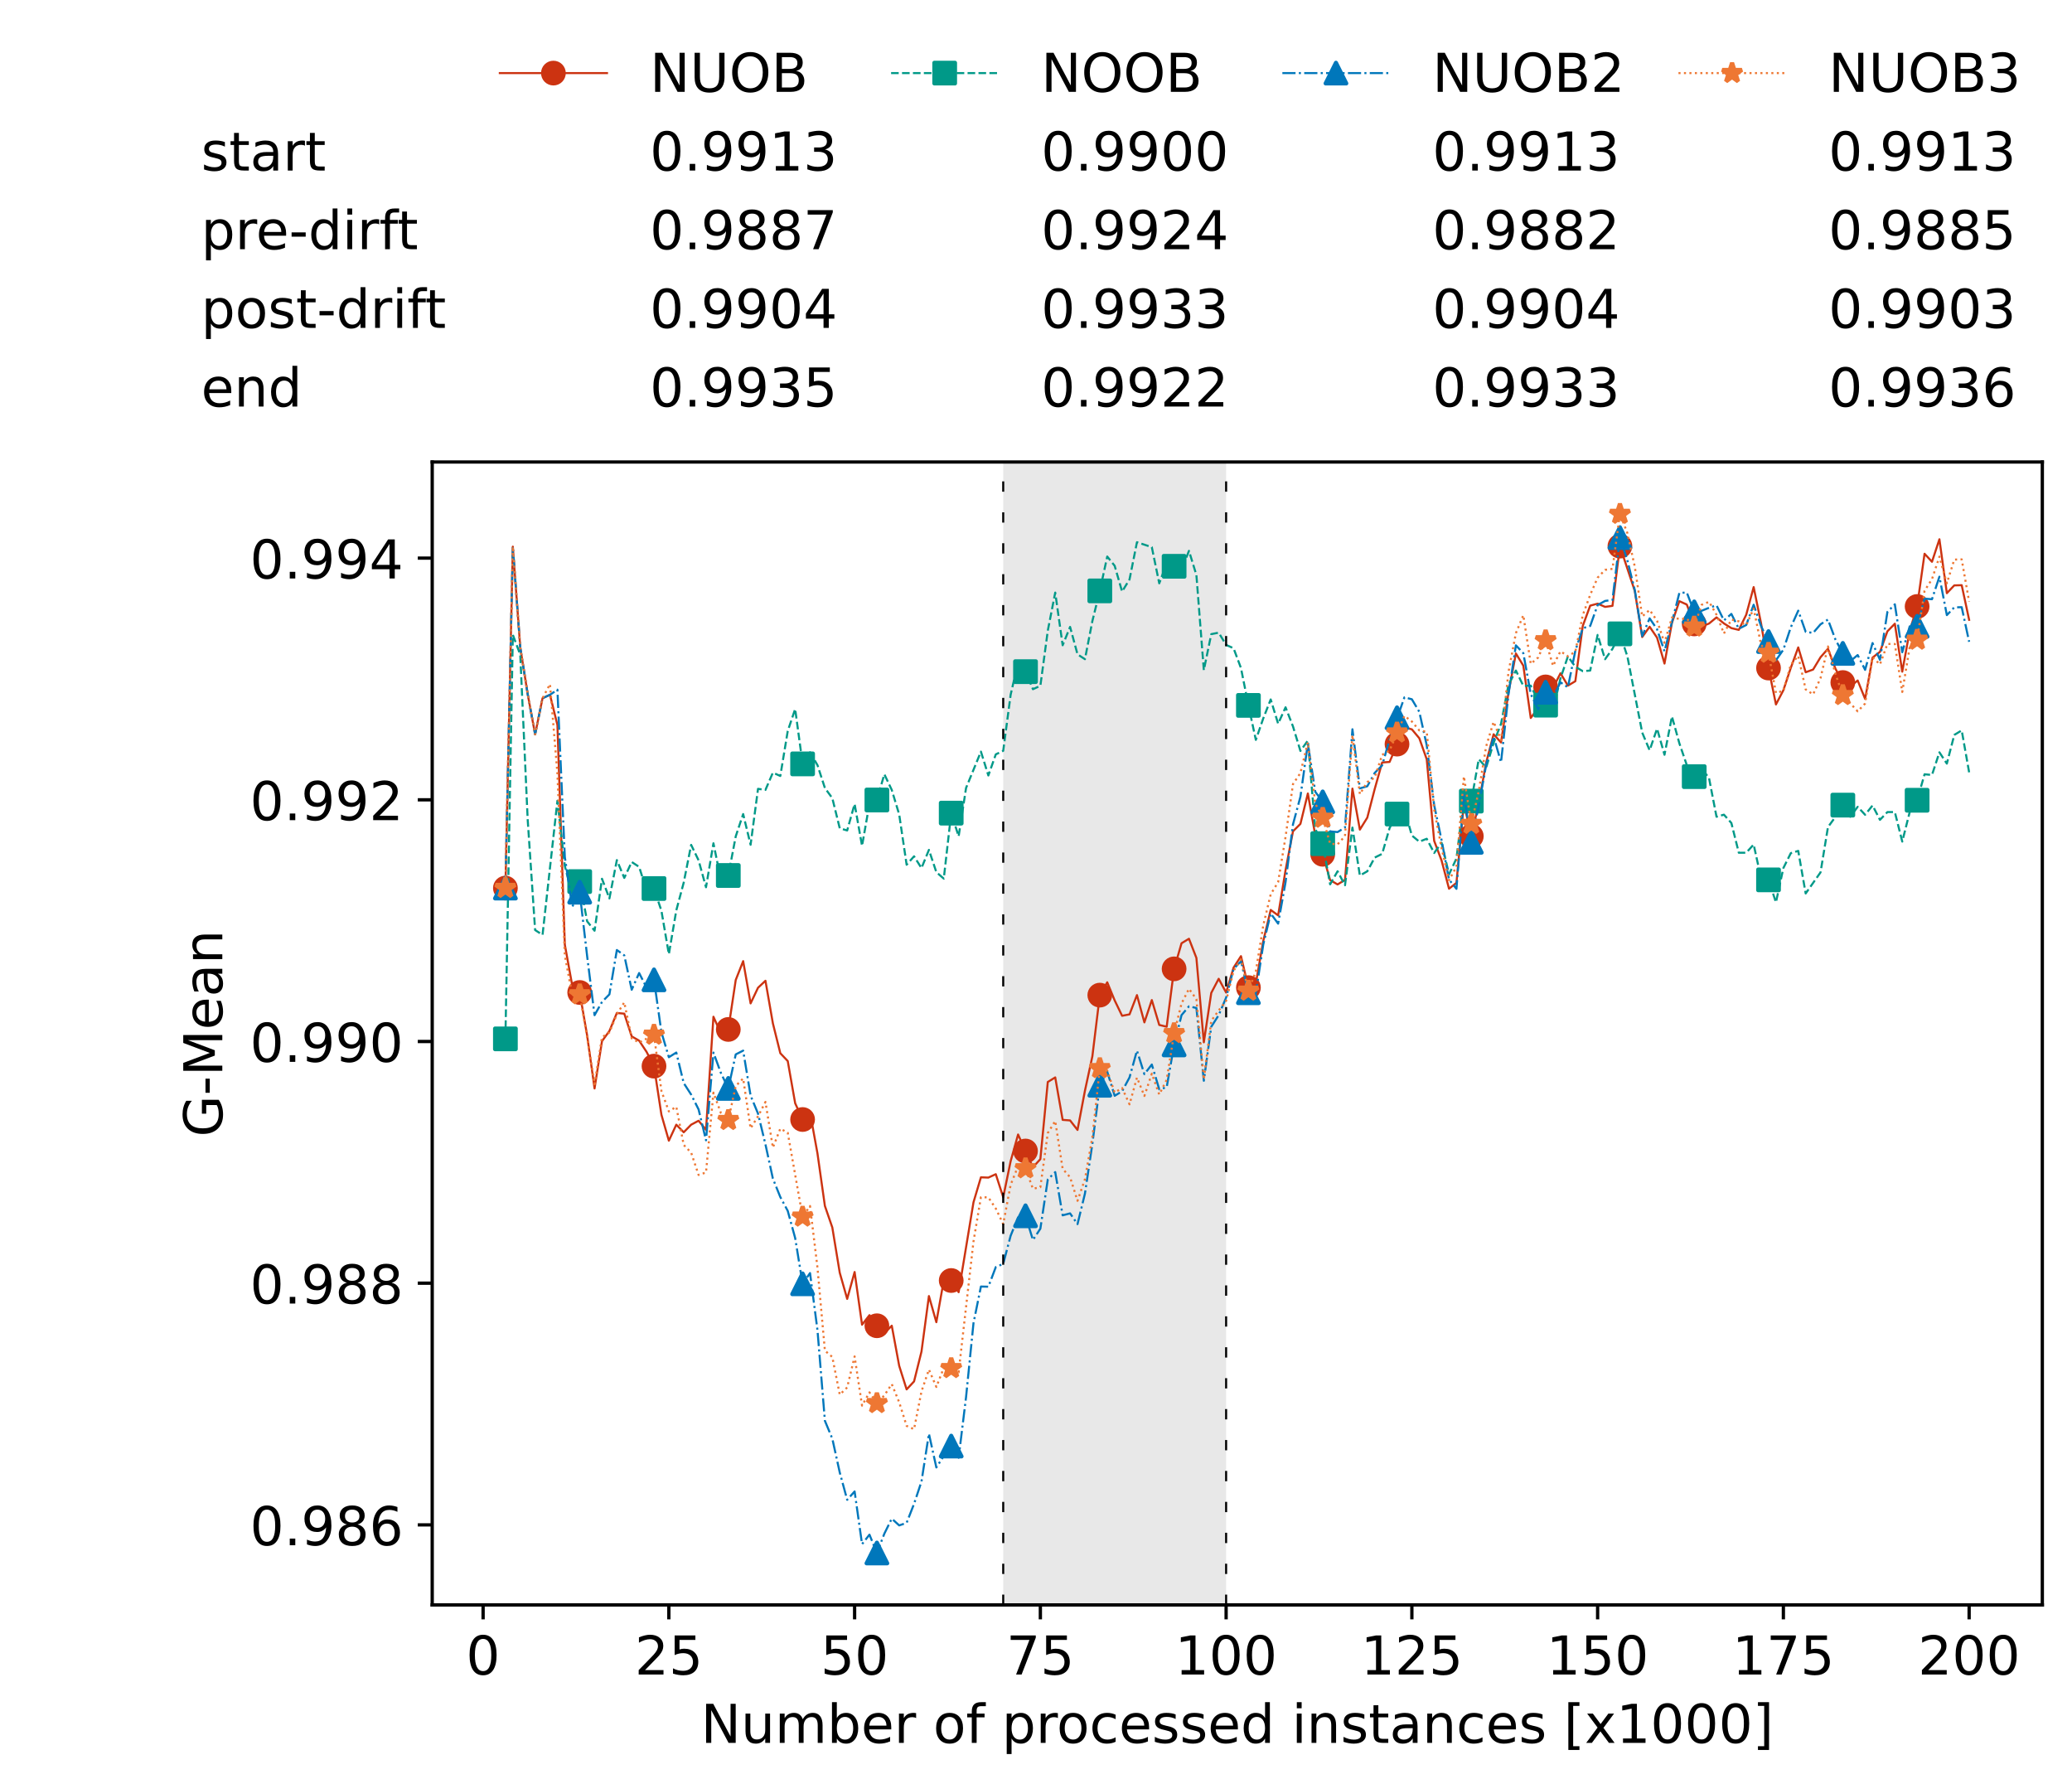 <?xml version="1.0" encoding="utf-8" standalone="no"?>
<!DOCTYPE svg PUBLIC "-//W3C//DTD SVG 1.1//EN"
  "http://www.w3.org/Graphics/SVG/1.1/DTD/svg11.dtd">
<!-- Created with matplotlib (https://matplotlib.org/) -->
<svg height="432.615pt" version="1.1" viewBox="0 0 502.65 432.615" width="502.65pt" xmlns="http://www.w3.org/2000/svg" xmlns:xlink="http://www.w3.org/1999/xlink">
 <defs>
  <style type="text/css">*{stroke-linecap:butt;stroke-linejoin:round;}</style>
 </defs>
 <g id="figure_1">
  <g id="patch_1">
   <path d="M 0 432.615 
L 502.65 432.615 
L 502.65 0 
L 0 0 
z
" style="fill:#ffffff;"/>
  </g>
  <g id="axes_1">
   <g id="patch_2">
    <path d="M 104.85 389.252 
L 495.45 389.252 
L 495.45 112.052 
L 104.85 112.052 
z
" style="fill:#ffffff;"/>
   </g>
   <g id="patch_3">
    <path clip-path="url(#p92f96b5650)" d="M 297.446 389.252 
L 297.446 112.052 
L 243.372 112.052 
L 243.372 389.252 
z
" style="fill:#d3d3d3;opacity:0.5;"/>
   </g>
   <g id="matplotlib.axis_1">
    <g id="xtick_1">
     <g id="line2d_1">
      <defs>
       <path d="M 0 0 
L 0 3.5 
" id="m9964848516" style="stroke:#000000;stroke-width:0.8;"/>
      </defs>
      <g>
       <use style="stroke:#000000;stroke-width:0.8;" x="117.197" xlink:href="#m9964848516" y="389.252"/>
      </g>
     </g>
     <g id="text_1">
      <!-- 0 -->
      <g transform="translate(113.061 406.13)scale(0.13 -0.13)">
       <defs>
        <path d="M 31.781 66.406 
Q 24.172 66.406 20.328 58.906 
Q 16.5 51.422 16.5 36.375 
Q 16.5 21.391 20.328 13.891 
Q 24.172 6.391 31.781 6.391 
Q 39.453 6.391 43.281 13.891 
Q 47.125 21.391 47.125 36.375 
Q 47.125 51.422 43.281 58.906 
Q 39.453 66.406 31.781 66.406 
z
M 31.781 74.219 
Q 44.047 74.219 50.516 64.516 
Q 56.984 54.828 56.984 36.375 
Q 56.984 17.969 50.516 8.266 
Q 44.047 -1.422 31.781 -1.422 
Q 19.531 -1.422 13.062 8.266 
Q 6.594 17.969 6.594 36.375 
Q 6.594 54.828 13.062 64.516 
Q 19.531 74.219 31.781 74.219 
z
" id="DejaVuSans-48"/>
       </defs>
       <use xlink:href="#DejaVuSans-48"/>
      </g>
     </g>
    </g>
    <g id="xtick_2">
     <g id="line2d_2">
      <g>
       <use style="stroke:#000000;stroke-width:0.8;" x="162.259" xlink:href="#m9964848516" y="389.252"/>
      </g>
     </g>
     <g id="text_2">
      <!-- 25 -->
      <g transform="translate(153.988 406.13)scale(0.13 -0.13)">
       <defs>
        <path d="M 19.188 8.297 
L 53.609 8.297 
L 53.609 0 
L 7.328 0 
L 7.328 8.297 
Q 12.938 14.109 22.625 23.891 
Q 32.328 33.688 34.812 36.531 
Q 39.547 41.844 41.422 45.531 
Q 43.312 49.219 43.312 52.781 
Q 43.312 58.594 39.234 62.25 
Q 35.156 65.922 28.609 65.922 
Q 23.969 65.922 18.812 64.312 
Q 13.672 62.703 7.812 59.422 
L 7.812 69.391 
Q 13.766 71.781 18.938 73 
Q 24.125 74.219 28.422 74.219 
Q 39.75 74.219 46.484 68.547 
Q 53.219 62.891 53.219 53.422 
Q 53.219 48.922 51.531 44.891 
Q 49.859 40.875 45.406 35.406 
Q 44.188 33.984 37.641 27.219 
Q 31.109 20.453 19.188 8.297 
z
" id="DejaVuSans-50"/>
        <path d="M 10.797 72.906 
L 49.516 72.906 
L 49.516 64.594 
L 19.828 64.594 
L 19.828 46.734 
Q 21.969 47.469 24.109 47.828 
Q 26.266 48.188 28.422 48.188 
Q 40.625 48.188 47.75 41.5 
Q 54.891 34.812 54.891 23.391 
Q 54.891 11.625 47.562 5.094 
Q 40.234 -1.422 26.906 -1.422 
Q 22.312 -1.422 17.547 -0.641 
Q 12.797 0.141 7.719 1.703 
L 7.719 11.625 
Q 12.109 9.234 16.797 8.062 
Q 21.484 6.891 26.703 6.891 
Q 35.156 6.891 40.078 11.328 
Q 45.016 15.766 45.016 23.391 
Q 45.016 31 40.078 35.438 
Q 35.156 39.891 26.703 39.891 
Q 22.75 39.891 18.812 39.016 
Q 14.891 38.141 10.797 36.281 
z
" id="DejaVuSans-53"/>
       </defs>
       <use xlink:href="#DejaVuSans-50"/>
       <use x="63.623" xlink:href="#DejaVuSans-53"/>
      </g>
     </g>
    </g>
    <g id="xtick_3">
     <g id="line2d_3">
      <g>
       <use style="stroke:#000000;stroke-width:0.8;" x="207.322" xlink:href="#m9964848516" y="389.252"/>
      </g>
     </g>
     <g id="text_3">
      <!-- 50 -->
      <g transform="translate(199.05 406.13)scale(0.13 -0.13)">
       <use xlink:href="#DejaVuSans-53"/>
       <use x="63.623" xlink:href="#DejaVuSans-48"/>
      </g>
     </g>
    </g>
    <g id="xtick_4">
     <g id="line2d_4">
      <g>
       <use style="stroke:#000000;stroke-width:0.8;" x="252.384" xlink:href="#m9964848516" y="389.252"/>
      </g>
     </g>
     <g id="text_4">
      <!-- 75 -->
      <g transform="translate(244.113 406.13)scale(0.13 -0.13)">
       <defs>
        <path d="M 8.203 72.906 
L 55.078 72.906 
L 55.078 68.703 
L 28.609 0 
L 18.312 0 
L 43.219 64.594 
L 8.203 64.594 
z
" id="DejaVuSans-55"/>
       </defs>
       <use xlink:href="#DejaVuSans-55"/>
       <use x="63.623" xlink:href="#DejaVuSans-53"/>
      </g>
     </g>
    </g>
    <g id="xtick_5">
     <g id="line2d_5">
      <g>
       <use style="stroke:#000000;stroke-width:0.8;" x="297.446" xlink:href="#m9964848516" y="389.252"/>
      </g>
     </g>
     <g id="text_5">
      <!-- 100 -->
      <g transform="translate(285.039 406.13)scale(0.13 -0.13)">
       <defs>
        <path d="M 12.406 8.297 
L 28.516 8.297 
L 28.516 63.922 
L 10.984 60.406 
L 10.984 69.391 
L 28.422 72.906 
L 38.281 72.906 
L 38.281 8.297 
L 54.391 8.297 
L 54.391 0 
L 12.406 0 
z
" id="DejaVuSans-49"/>
       </defs>
       <use xlink:href="#DejaVuSans-49"/>
       <use x="63.623" xlink:href="#DejaVuSans-48"/>
       <use x="127.246" xlink:href="#DejaVuSans-48"/>
      </g>
     </g>
    </g>
    <g id="xtick_6">
     <g id="line2d_6">
      <g>
       <use style="stroke:#000000;stroke-width:0.8;" x="342.509" xlink:href="#m9964848516" y="389.252"/>
      </g>
     </g>
     <g id="text_6">
      <!-- 125 -->
      <g transform="translate(330.102 406.13)scale(0.13 -0.13)">
       <use xlink:href="#DejaVuSans-49"/>
       <use x="63.623" xlink:href="#DejaVuSans-50"/>
       <use x="127.246" xlink:href="#DejaVuSans-53"/>
      </g>
     </g>
    </g>
    <g id="xtick_7">
     <g id="line2d_7">
      <g>
       <use style="stroke:#000000;stroke-width:0.8;" x="387.571" xlink:href="#m9964848516" y="389.252"/>
      </g>
     </g>
     <g id="text_7">
      <!-- 150 -->
      <g transform="translate(375.164 406.13)scale(0.13 -0.13)">
       <use xlink:href="#DejaVuSans-49"/>
       <use x="63.623" xlink:href="#DejaVuSans-53"/>
       <use x="127.246" xlink:href="#DejaVuSans-48"/>
      </g>
     </g>
    </g>
    <g id="xtick_8">
     <g id="line2d_8">
      <g>
       <use style="stroke:#000000;stroke-width:0.8;" x="432.633" xlink:href="#m9964848516" y="389.252"/>
      </g>
     </g>
     <g id="text_8">
      <!-- 175 -->
      <g transform="translate(420.226 406.13)scale(0.13 -0.13)">
       <use xlink:href="#DejaVuSans-49"/>
       <use x="63.623" xlink:href="#DejaVuSans-55"/>
       <use x="127.246" xlink:href="#DejaVuSans-53"/>
      </g>
     </g>
    </g>
    <g id="xtick_9">
     <g id="line2d_9">
      <g>
       <use style="stroke:#000000;stroke-width:0.8;" x="477.695" xlink:href="#m9964848516" y="389.252"/>
      </g>
     </g>
     <g id="text_9">
      <!-- 200 -->
      <g transform="translate(465.289 406.13)scale(0.13 -0.13)">
       <use xlink:href="#DejaVuSans-50"/>
       <use x="63.623" xlink:href="#DejaVuSans-48"/>
       <use x="127.246" xlink:href="#DejaVuSans-48"/>
      </g>
     </g>
    </g>
    <g id="text_10">
     <!-- Number of processed instances [x1000] -->
     <g transform="translate(170.025 422.711)scale(0.13 -0.13)">
      <defs>
       <path d="M 9.812 72.906 
L 23.094 72.906 
L 55.422 11.922 
L 55.422 72.906 
L 64.984 72.906 
L 64.984 0 
L 51.703 0 
L 19.391 60.984 
L 19.391 0 
L 9.812 0 
z
" id="DejaVuSans-78"/>
       <path d="M 8.5 21.578 
L 8.5 54.688 
L 17.484 54.688 
L 17.484 21.922 
Q 17.484 14.156 20.5 10.266 
Q 23.531 6.391 29.594 6.391 
Q 36.859 6.391 41.078 11.031 
Q 45.312 15.672 45.312 23.688 
L 45.312 54.688 
L 54.297 54.688 
L 54.297 0 
L 45.312 0 
L 45.312 8.406 
Q 42.047 3.422 37.719 1 
Q 33.406 -1.422 27.688 -1.422 
Q 18.266 -1.422 13.375 4.438 
Q 8.5 10.297 8.5 21.578 
z
M 31.109 56 
z
" id="DejaVuSans-117"/>
       <path d="M 52 44.188 
Q 55.375 50.25 60.062 53.125 
Q 64.75 56 71.094 56 
Q 79.641 56 84.281 50.016 
Q 88.922 44.047 88.922 33.016 
L 88.922 0 
L 79.891 0 
L 79.891 32.719 
Q 79.891 40.578 77.094 44.375 
Q 74.312 48.188 68.609 48.188 
Q 61.625 48.188 57.562 43.547 
Q 53.516 38.922 53.516 30.906 
L 53.516 0 
L 44.484 0 
L 44.484 32.719 
Q 44.484 40.625 41.703 44.406 
Q 38.922 48.188 33.109 48.188 
Q 26.219 48.188 22.156 43.531 
Q 18.109 38.875 18.109 30.906 
L 18.109 0 
L 9.078 0 
L 9.078 54.688 
L 18.109 54.688 
L 18.109 46.188 
Q 21.188 51.219 25.484 53.609 
Q 29.781 56 35.688 56 
Q 41.656 56 45.828 52.969 
Q 50 49.953 52 44.188 
z
" id="DejaVuSans-109"/>
       <path d="M 48.688 27.297 
Q 48.688 37.203 44.609 42.844 
Q 40.531 48.484 33.406 48.484 
Q 26.266 48.484 22.188 42.844 
Q 18.109 37.203 18.109 27.297 
Q 18.109 17.391 22.188 11.75 
Q 26.266 6.109 33.406 6.109 
Q 40.531 6.109 44.609 11.75 
Q 48.688 17.391 48.688 27.297 
z
M 18.109 46.391 
Q 20.953 51.266 25.266 53.625 
Q 29.594 56 35.594 56 
Q 45.562 56 51.781 48.094 
Q 58.016 40.188 58.016 27.297 
Q 58.016 14.406 51.781 6.484 
Q 45.562 -1.422 35.594 -1.422 
Q 29.594 -1.422 25.266 0.953 
Q 20.953 3.328 18.109 8.203 
L 18.109 0 
L 9.078 0 
L 9.078 75.984 
L 18.109 75.984 
z
" id="DejaVuSans-98"/>
       <path d="M 56.203 29.594 
L 56.203 25.203 
L 14.891 25.203 
Q 15.484 15.922 20.484 11.062 
Q 25.484 6.203 34.422 6.203 
Q 39.594 6.203 44.453 7.469 
Q 49.312 8.734 54.109 11.281 
L 54.109 2.781 
Q 49.266 0.734 44.188 -0.344 
Q 39.109 -1.422 33.891 -1.422 
Q 20.797 -1.422 13.156 6.188 
Q 5.516 13.812 5.516 26.812 
Q 5.516 40.234 12.766 48.109 
Q 20.016 56 32.328 56 
Q 43.359 56 49.781 48.891 
Q 56.203 41.797 56.203 29.594 
z
M 47.219 32.234 
Q 47.125 39.594 43.094 43.984 
Q 39.062 48.391 32.422 48.391 
Q 24.906 48.391 20.391 44.141 
Q 15.875 39.891 15.188 32.172 
z
" id="DejaVuSans-101"/>
       <path d="M 41.109 46.297 
Q 39.594 47.172 37.812 47.578 
Q 36.031 48 33.891 48 
Q 26.266 48 22.188 43.047 
Q 18.109 38.094 18.109 28.812 
L 18.109 0 
L 9.078 0 
L 9.078 54.688 
L 18.109 54.688 
L 18.109 46.188 
Q 20.953 51.172 25.484 53.578 
Q 30.031 56 36.531 56 
Q 37.453 56 38.578 55.875 
Q 39.703 55.766 41.062 55.516 
z
" id="DejaVuSans-114"/>
       <path id="DejaVuSans-32"/>
       <path d="M 30.609 48.391 
Q 23.391 48.391 19.188 42.75 
Q 14.984 37.109 14.984 27.297 
Q 14.984 17.484 19.156 11.844 
Q 23.344 6.203 30.609 6.203 
Q 37.797 6.203 41.984 11.859 
Q 46.188 17.531 46.188 27.297 
Q 46.188 37.016 41.984 42.703 
Q 37.797 48.391 30.609 48.391 
z
M 30.609 56 
Q 42.328 56 49.016 48.375 
Q 55.719 40.766 55.719 27.297 
Q 55.719 13.875 49.016 6.219 
Q 42.328 -1.422 30.609 -1.422 
Q 18.844 -1.422 12.172 6.219 
Q 5.516 13.875 5.516 27.297 
Q 5.516 40.766 12.172 48.375 
Q 18.844 56 30.609 56 
z
" id="DejaVuSans-111"/>
       <path d="M 37.109 75.984 
L 37.109 68.5 
L 28.516 68.5 
Q 23.688 68.5 21.797 66.547 
Q 19.922 64.594 19.922 59.516 
L 19.922 54.688 
L 34.719 54.688 
L 34.719 47.703 
L 19.922 47.703 
L 19.922 0 
L 10.891 0 
L 10.891 47.703 
L 2.297 47.703 
L 2.297 54.688 
L 10.891 54.688 
L 10.891 58.5 
Q 10.891 67.625 15.141 71.797 
Q 19.391 75.984 28.609 75.984 
z
" id="DejaVuSans-102"/>
       <path d="M 18.109 8.203 
L 18.109 -20.797 
L 9.078 -20.797 
L 9.078 54.688 
L 18.109 54.688 
L 18.109 46.391 
Q 20.953 51.266 25.266 53.625 
Q 29.594 56 35.594 56 
Q 45.562 56 51.781 48.094 
Q 58.016 40.188 58.016 27.297 
Q 58.016 14.406 51.781 6.484 
Q 45.562 -1.422 35.594 -1.422 
Q 29.594 -1.422 25.266 0.953 
Q 20.953 3.328 18.109 8.203 
z
M 48.688 27.297 
Q 48.688 37.203 44.609 42.844 
Q 40.531 48.484 33.406 48.484 
Q 26.266 48.484 22.188 42.844 
Q 18.109 37.203 18.109 27.297 
Q 18.109 17.391 22.188 11.75 
Q 26.266 6.109 33.406 6.109 
Q 40.531 6.109 44.609 11.75 
Q 48.688 17.391 48.688 27.297 
z
" id="DejaVuSans-112"/>
       <path d="M 48.781 52.594 
L 48.781 44.188 
Q 44.969 46.297 41.141 47.344 
Q 37.312 48.391 33.406 48.391 
Q 24.656 48.391 19.812 42.844 
Q 14.984 37.312 14.984 27.297 
Q 14.984 17.281 19.812 11.734 
Q 24.656 6.203 33.406 6.203 
Q 37.312 6.203 41.141 7.25 
Q 44.969 8.297 48.781 10.406 
L 48.781 2.094 
Q 45.016 0.344 40.984 -0.531 
Q 36.969 -1.422 32.422 -1.422 
Q 20.062 -1.422 12.781 6.344 
Q 5.516 14.109 5.516 27.297 
Q 5.516 40.672 12.859 48.328 
Q 20.219 56 33.016 56 
Q 37.156 56 41.109 55.141 
Q 45.062 54.297 48.781 52.594 
z
" id="DejaVuSans-99"/>
       <path d="M 44.281 53.078 
L 44.281 44.578 
Q 40.484 46.531 36.375 47.5 
Q 32.281 48.484 27.875 48.484 
Q 21.188 48.484 17.844 46.438 
Q 14.5 44.391 14.5 40.281 
Q 14.5 37.156 16.891 35.375 
Q 19.281 33.594 26.516 31.984 
L 29.594 31.297 
Q 39.156 29.25 43.188 25.516 
Q 47.219 21.781 47.219 15.094 
Q 47.219 7.469 41.188 3.016 
Q 35.156 -1.422 24.609 -1.422 
Q 20.219 -1.422 15.453 -0.562 
Q 10.688 0.297 5.422 2 
L 5.422 11.281 
Q 10.406 8.688 15.234 7.391 
Q 20.062 6.109 24.812 6.109 
Q 31.156 6.109 34.562 8.281 
Q 37.984 10.453 37.984 14.406 
Q 37.984 18.062 35.516 20.016 
Q 33.062 21.969 24.703 23.781 
L 21.578 24.516 
Q 13.234 26.266 9.516 29.906 
Q 5.812 33.547 5.812 39.891 
Q 5.812 47.609 11.281 51.797 
Q 16.75 56 26.812 56 
Q 31.781 56 36.172 55.266 
Q 40.578 54.547 44.281 53.078 
z
" id="DejaVuSans-115"/>
       <path d="M 45.406 46.391 
L 45.406 75.984 
L 54.391 75.984 
L 54.391 0 
L 45.406 0 
L 45.406 8.203 
Q 42.578 3.328 38.25 0.953 
Q 33.938 -1.422 27.875 -1.422 
Q 17.969 -1.422 11.734 6.484 
Q 5.516 14.406 5.516 27.297 
Q 5.516 40.188 11.734 48.094 
Q 17.969 56 27.875 56 
Q 33.938 56 38.25 53.625 
Q 42.578 51.266 45.406 46.391 
z
M 14.797 27.297 
Q 14.797 17.391 18.875 11.75 
Q 22.953 6.109 30.078 6.109 
Q 37.203 6.109 41.297 11.75 
Q 45.406 17.391 45.406 27.297 
Q 45.406 37.203 41.297 42.844 
Q 37.203 48.484 30.078 48.484 
Q 22.953 48.484 18.875 42.844 
Q 14.797 37.203 14.797 27.297 
z
" id="DejaVuSans-100"/>
       <path d="M 9.422 54.688 
L 18.406 54.688 
L 18.406 0 
L 9.422 0 
z
M 9.422 75.984 
L 18.406 75.984 
L 18.406 64.594 
L 9.422 64.594 
z
" id="DejaVuSans-105"/>
       <path d="M 54.891 33.016 
L 54.891 0 
L 45.906 0 
L 45.906 32.719 
Q 45.906 40.484 42.875 44.328 
Q 39.844 48.188 33.797 48.188 
Q 26.516 48.188 22.312 43.547 
Q 18.109 38.922 18.109 30.906 
L 18.109 0 
L 9.078 0 
L 9.078 54.688 
L 18.109 54.688 
L 18.109 46.188 
Q 21.344 51.125 25.703 53.562 
Q 30.078 56 35.797 56 
Q 45.219 56 50.047 50.172 
Q 54.891 44.344 54.891 33.016 
z
" id="DejaVuSans-110"/>
       <path d="M 18.312 70.219 
L 18.312 54.688 
L 36.812 54.688 
L 36.812 47.703 
L 18.312 47.703 
L 18.312 18.016 
Q 18.312 11.328 20.141 9.422 
Q 21.969 7.516 27.594 7.516 
L 36.812 7.516 
L 36.812 0 
L 27.594 0 
Q 17.188 0 13.234 3.875 
Q 9.281 7.766 9.281 18.016 
L 9.281 47.703 
L 2.688 47.703 
L 2.688 54.688 
L 9.281 54.688 
L 9.281 70.219 
z
" id="DejaVuSans-116"/>
       <path d="M 34.281 27.484 
Q 23.391 27.484 19.188 25 
Q 14.984 22.516 14.984 16.5 
Q 14.984 11.719 18.141 8.906 
Q 21.297 6.109 26.703 6.109 
Q 34.188 6.109 38.703 11.406 
Q 43.219 16.703 43.219 25.484 
L 43.219 27.484 
z
M 52.203 31.203 
L 52.203 0 
L 43.219 0 
L 43.219 8.297 
Q 40.141 3.328 35.547 0.953 
Q 30.953 -1.422 24.312 -1.422 
Q 15.922 -1.422 10.953 3.297 
Q 6 8.016 6 15.922 
Q 6 25.141 12.172 29.828 
Q 18.359 34.516 30.609 34.516 
L 43.219 34.516 
L 43.219 35.406 
Q 43.219 41.609 39.141 45 
Q 35.062 48.391 27.688 48.391 
Q 23 48.391 18.547 47.266 
Q 14.109 46.141 10.016 43.891 
L 10.016 52.203 
Q 14.938 54.109 19.578 55.047 
Q 24.219 56 28.609 56 
Q 40.484 56 46.344 49.844 
Q 52.203 43.703 52.203 31.203 
z
" id="DejaVuSans-97"/>
       <path d="M 8.594 75.984 
L 29.297 75.984 
L 29.297 69 
L 17.578 69 
L 17.578 -6.203 
L 29.297 -6.203 
L 29.297 -13.188 
L 8.594 -13.188 
z
" id="DejaVuSans-91"/>
       <path d="M 54.891 54.688 
L 35.109 28.078 
L 55.906 0 
L 45.312 0 
L 29.391 21.484 
L 13.484 0 
L 2.875 0 
L 24.125 28.609 
L 4.688 54.688 
L 15.281 54.688 
L 29.781 35.203 
L 44.281 54.688 
z
" id="DejaVuSans-120"/>
       <path d="M 30.422 75.984 
L 30.422 -13.188 
L 9.719 -13.188 
L 9.719 -6.203 
L 21.391 -6.203 
L 21.391 69 
L 9.719 69 
L 9.719 75.984 
z
" id="DejaVuSans-93"/>
      </defs>
      <use xlink:href="#DejaVuSans-78"/>
      <use x="74.805" xlink:href="#DejaVuSans-117"/>
      <use x="138.184" xlink:href="#DejaVuSans-109"/>
      <use x="235.596" xlink:href="#DejaVuSans-98"/>
      <use x="299.072" xlink:href="#DejaVuSans-101"/>
      <use x="360.596" xlink:href="#DejaVuSans-114"/>
      <use x="401.709" xlink:href="#DejaVuSans-32"/>
      <use x="433.496" xlink:href="#DejaVuSans-111"/>
      <use x="494.678" xlink:href="#DejaVuSans-102"/>
      <use x="529.883" xlink:href="#DejaVuSans-32"/>
      <use x="561.67" xlink:href="#DejaVuSans-112"/>
      <use x="625.146" xlink:href="#DejaVuSans-114"/>
      <use x="664.01" xlink:href="#DejaVuSans-111"/>
      <use x="725.191" xlink:href="#DejaVuSans-99"/>
      <use x="780.172" xlink:href="#DejaVuSans-101"/>
      <use x="841.695" xlink:href="#DejaVuSans-115"/>
      <use x="893.795" xlink:href="#DejaVuSans-115"/>
      <use x="945.895" xlink:href="#DejaVuSans-101"/>
      <use x="1007.418" xlink:href="#DejaVuSans-100"/>
      <use x="1070.895" xlink:href="#DejaVuSans-32"/>
      <use x="1102.682" xlink:href="#DejaVuSans-105"/>
      <use x="1130.465" xlink:href="#DejaVuSans-110"/>
      <use x="1193.844" xlink:href="#DejaVuSans-115"/>
      <use x="1245.943" xlink:href="#DejaVuSans-116"/>
      <use x="1285.152" xlink:href="#DejaVuSans-97"/>
      <use x="1346.432" xlink:href="#DejaVuSans-110"/>
      <use x="1409.811" xlink:href="#DejaVuSans-99"/>
      <use x="1464.791" xlink:href="#DejaVuSans-101"/>
      <use x="1526.314" xlink:href="#DejaVuSans-115"/>
      <use x="1578.414" xlink:href="#DejaVuSans-32"/>
      <use x="1610.201" xlink:href="#DejaVuSans-91"/>
      <use x="1649.215" xlink:href="#DejaVuSans-120"/>
      <use x="1708.395" xlink:href="#DejaVuSans-49"/>
      <use x="1772.018" xlink:href="#DejaVuSans-48"/>
      <use x="1835.641" xlink:href="#DejaVuSans-48"/>
      <use x="1899.264" xlink:href="#DejaVuSans-48"/>
      <use x="1962.887" xlink:href="#DejaVuSans-93"/>
     </g>
    </g>
   </g>
   <g id="matplotlib.axis_2">
    <g id="ytick_1">
     <g id="line2d_10">
      <defs>
       <path d="M 0 0 
L -3.5 0 
" id="m7965e25768" style="stroke:#000000;stroke-width:0.8;"/>
      </defs>
      <g>
       <use style="stroke:#000000;stroke-width:0.8;" x="104.85" xlink:href="#m7965e25768" y="369.834"/>
      </g>
     </g>
     <g id="text_11">
      <!-- 0.986 -->
      <g transform="translate(60.633 374.773)scale(0.13 -0.13)">
       <defs>
        <path d="M 10.688 12.406 
L 21 12.406 
L 21 0 
L 10.688 0 
z
" id="DejaVuSans-46"/>
        <path d="M 10.984 1.516 
L 10.984 10.5 
Q 14.703 8.734 18.5 7.812 
Q 22.312 6.891 25.984 6.891 
Q 35.75 6.891 40.891 13.453 
Q 46.047 20.016 46.781 33.406 
Q 43.953 29.203 39.594 26.953 
Q 35.25 24.703 29.984 24.703 
Q 19.047 24.703 12.672 31.312 
Q 6.297 37.938 6.297 49.422 
Q 6.297 60.641 12.938 67.422 
Q 19.578 74.219 30.609 74.219 
Q 43.266 74.219 49.922 64.516 
Q 56.594 54.828 56.594 36.375 
Q 56.594 19.141 48.406 8.859 
Q 40.234 -1.422 26.422 -1.422 
Q 22.703 -1.422 18.891 -0.688 
Q 15.094 0.047 10.984 1.516 
z
M 30.609 32.422 
Q 37.25 32.422 41.125 36.953 
Q 45.016 41.5 45.016 49.422 
Q 45.016 57.281 41.125 61.844 
Q 37.25 66.406 30.609 66.406 
Q 23.969 66.406 20.094 61.844 
Q 16.219 57.281 16.219 49.422 
Q 16.219 41.5 20.094 36.953 
Q 23.969 32.422 30.609 32.422 
z
" id="DejaVuSans-57"/>
        <path d="M 31.781 34.625 
Q 24.75 34.625 20.719 30.859 
Q 16.703 27.094 16.703 20.516 
Q 16.703 13.922 20.719 10.156 
Q 24.75 6.391 31.781 6.391 
Q 38.812 6.391 42.859 10.172 
Q 46.922 13.969 46.922 20.516 
Q 46.922 27.094 42.891 30.859 
Q 38.875 34.625 31.781 34.625 
z
M 21.922 38.812 
Q 15.578 40.375 12.031 44.719 
Q 8.5 49.078 8.5 55.328 
Q 8.5 64.062 14.719 69.141 
Q 20.953 74.219 31.781 74.219 
Q 42.672 74.219 48.875 69.141 
Q 55.078 64.062 55.078 55.328 
Q 55.078 49.078 51.531 44.719 
Q 48 40.375 41.703 38.812 
Q 48.828 37.156 52.797 32.312 
Q 56.781 27.484 56.781 20.516 
Q 56.781 9.906 50.312 4.234 
Q 43.844 -1.422 31.781 -1.422 
Q 19.734 -1.422 13.25 4.234 
Q 6.781 9.906 6.781 20.516 
Q 6.781 27.484 10.781 32.312 
Q 14.797 37.156 21.922 38.812 
z
M 18.312 54.391 
Q 18.312 48.734 21.844 45.562 
Q 25.391 42.391 31.781 42.391 
Q 38.141 42.391 41.719 45.562 
Q 45.312 48.734 45.312 54.391 
Q 45.312 60.062 41.719 63.234 
Q 38.141 66.406 31.781 66.406 
Q 25.391 66.406 21.844 63.234 
Q 18.312 60.062 18.312 54.391 
z
" id="DejaVuSans-56"/>
        <path d="M 33.016 40.375 
Q 26.375 40.375 22.484 35.828 
Q 18.609 31.297 18.609 23.391 
Q 18.609 15.531 22.484 10.953 
Q 26.375 6.391 33.016 6.391 
Q 39.656 6.391 43.531 10.953 
Q 47.406 15.531 47.406 23.391 
Q 47.406 31.297 43.531 35.828 
Q 39.656 40.375 33.016 40.375 
z
M 52.594 71.297 
L 52.594 62.312 
Q 48.875 64.062 45.094 64.984 
Q 41.312 65.922 37.594 65.922 
Q 27.828 65.922 22.672 59.328 
Q 17.531 52.734 16.797 39.406 
Q 19.672 43.656 24.016 45.922 
Q 28.375 48.188 33.594 48.188 
Q 44.578 48.188 50.953 41.516 
Q 57.328 34.859 57.328 23.391 
Q 57.328 12.156 50.688 5.359 
Q 44.047 -1.422 33.016 -1.422 
Q 20.359 -1.422 13.672 8.266 
Q 6.984 17.969 6.984 36.375 
Q 6.984 53.656 15.188 63.938 
Q 23.391 74.219 37.203 74.219 
Q 40.922 74.219 44.703 73.484 
Q 48.484 72.75 52.594 71.297 
z
" id="DejaVuSans-54"/>
       </defs>
       <use xlink:href="#DejaVuSans-48"/>
       <use x="63.623" xlink:href="#DejaVuSans-46"/>
       <use x="95.41" xlink:href="#DejaVuSans-57"/>
       <use x="159.033" xlink:href="#DejaVuSans-56"/>
       <use x="222.656" xlink:href="#DejaVuSans-54"/>
      </g>
     </g>
    </g>
    <g id="ytick_2">
     <g id="line2d_11">
      <g>
       <use style="stroke:#000000;stroke-width:0.8;" x="104.85" xlink:href="#m7965e25768" y="311.216"/>
      </g>
     </g>
     <g id="text_12">
      <!-- 0.988 -->
      <g transform="translate(60.633 316.155)scale(0.13 -0.13)">
       <use xlink:href="#DejaVuSans-48"/>
       <use x="63.623" xlink:href="#DejaVuSans-46"/>
       <use x="95.41" xlink:href="#DejaVuSans-57"/>
       <use x="159.033" xlink:href="#DejaVuSans-56"/>
       <use x="222.656" xlink:href="#DejaVuSans-56"/>
      </g>
     </g>
    </g>
    <g id="ytick_3">
     <g id="line2d_12">
      <g>
       <use style="stroke:#000000;stroke-width:0.8;" x="104.85" xlink:href="#m7965e25768" y="252.598"/>
      </g>
     </g>
     <g id="text_13">
      <!-- 0.990 -->
      <g transform="translate(60.633 257.537)scale(0.13 -0.13)">
       <use xlink:href="#DejaVuSans-48"/>
       <use x="63.623" xlink:href="#DejaVuSans-46"/>
       <use x="95.41" xlink:href="#DejaVuSans-57"/>
       <use x="159.033" xlink:href="#DejaVuSans-57"/>
       <use x="222.656" xlink:href="#DejaVuSans-48"/>
      </g>
     </g>
    </g>
    <g id="ytick_4">
     <g id="line2d_13">
      <g>
       <use style="stroke:#000000;stroke-width:0.8;" x="104.85" xlink:href="#m7965e25768" y="193.98"/>
      </g>
     </g>
     <g id="text_14">
      <!-- 0.992 -->
      <g transform="translate(60.633 198.918)scale(0.13 -0.13)">
       <use xlink:href="#DejaVuSans-48"/>
       <use x="63.623" xlink:href="#DejaVuSans-46"/>
       <use x="95.41" xlink:href="#DejaVuSans-57"/>
       <use x="159.033" xlink:href="#DejaVuSans-57"/>
       <use x="222.656" xlink:href="#DejaVuSans-50"/>
      </g>
     </g>
    </g>
    <g id="ytick_5">
     <g id="line2d_14">
      <g>
       <use style="stroke:#000000;stroke-width:0.8;" x="104.85" xlink:href="#m7965e25768" y="135.361"/>
      </g>
     </g>
     <g id="text_15">
      <!-- 0.994 -->
      <g transform="translate(60.633 140.3)scale(0.13 -0.13)">
       <defs>
        <path d="M 37.797 64.312 
L 12.891 25.391 
L 37.797 25.391 
z
M 35.203 72.906 
L 47.609 72.906 
L 47.609 25.391 
L 58.016 25.391 
L 58.016 17.188 
L 47.609 17.188 
L 47.609 0 
L 37.797 0 
L 37.797 17.188 
L 4.891 17.188 
L 4.891 26.703 
z
" id="DejaVuSans-52"/>
       </defs>
       <use xlink:href="#DejaVuSans-48"/>
       <use x="63.623" xlink:href="#DejaVuSans-46"/>
       <use x="95.41" xlink:href="#DejaVuSans-57"/>
       <use x="159.033" xlink:href="#DejaVuSans-57"/>
       <use x="222.656" xlink:href="#DejaVuSans-52"/>
      </g>
     </g>
    </g>
    <g id="text_16">
     <!-- G-Mean -->
     <g transform="translate(53.93 275.744)rotate(-90)scale(0.13 -0.13)">
      <defs>
       <path d="M 59.516 10.406 
L 59.516 29.984 
L 43.406 29.984 
L 43.406 38.094 
L 69.281 38.094 
L 69.281 6.781 
Q 63.578 2.734 56.688 0.656 
Q 49.812 -1.422 42 -1.422 
Q 24.906 -1.422 15.25 8.562 
Q 5.609 18.562 5.609 36.375 
Q 5.609 54.25 15.25 64.234 
Q 24.906 74.219 42 74.219 
Q 49.125 74.219 55.547 72.453 
Q 61.969 70.703 67.391 67.281 
L 67.391 56.781 
Q 61.922 61.422 55.766 63.766 
Q 49.609 66.109 42.828 66.109 
Q 29.438 66.109 22.719 58.641 
Q 16.016 51.172 16.016 36.375 
Q 16.016 21.625 22.719 14.156 
Q 29.438 6.688 42.828 6.688 
Q 48.047 6.688 52.141 7.594 
Q 56.25 8.5 59.516 10.406 
z
" id="DejaVuSans-71"/>
       <path d="M 4.891 31.391 
L 31.203 31.391 
L 31.203 23.391 
L 4.891 23.391 
z
" id="DejaVuSans-45"/>
       <path d="M 9.812 72.906 
L 24.516 72.906 
L 43.109 23.297 
L 61.812 72.906 
L 76.516 72.906 
L 76.516 0 
L 66.891 0 
L 66.891 64.016 
L 48.094 14.016 
L 38.188 14.016 
L 19.391 64.016 
L 19.391 0 
L 9.812 0 
z
" id="DejaVuSans-77"/>
      </defs>
      <use xlink:href="#DejaVuSans-71"/>
      <use x="77.49" xlink:href="#DejaVuSans-45"/>
      <use x="113.574" xlink:href="#DejaVuSans-77"/>
      <use x="199.854" xlink:href="#DejaVuSans-101"/>
      <use x="261.377" xlink:href="#DejaVuSans-97"/>
      <use x="322.656" xlink:href="#DejaVuSans-110"/>
     </g>
    </g>
   </g>
   <g id="line2d_15"/>
   <g id="line2d_16"/>
   <g id="line2d_17"/>
   <g id="line2d_18"/>
   <g id="line2d_19"/>
   <g id="line2d_20">
    <path clip-path="url(#p92f96b5650)" d="M 122.605 215.392 
L 124.407 132.582 
L 126.21 157.031 
L 128.012 168.33 
L 129.815 178.109 
L 131.617 169.334 
L 133.419 168.511 
L 135.222 175.819 
L 137.024 229.124 
L 138.827 239.056 
L 140.629 240.711 
L 142.432 251.133 
L 144.234 263.99 
L 146.037 252.516 
L 147.839 250.051 
L 149.642 245.684 
L 151.444 245.847 
L 153.247 251.361 
L 155.049 252.4 
L 156.852 255.114 
L 158.654 258.575 
L 160.457 270.375 
L 162.259 276.653 
L 164.062 272.773 
L 165.864 274.615 
L 167.667 272.776 
L 169.469 271.817 
L 171.272 274.013 
L 173.074 246.593 
L 174.877 250.618 
L 176.679 249.675 
L 178.482 237.68 
L 180.284 233.109 
L 182.087 243.357 
L 183.889 239.562 
L 185.692 237.87 
L 187.494 248.193 
L 189.297 255.441 
L 191.099 257.343 
L 192.902 267.58 
L 194.704 271.52 
L 196.507 269.825 
L 198.309 279.727 
L 200.112 292.479 
L 201.914 297.71 
L 203.717 308.687 
L 205.519 315.023 
L 207.322 308.506 
L 209.124 321.283 
L 210.927 318.971 
L 212.729 321.542 
L 214.532 323.359 
L 216.334 321.531 
L 218.137 331.266 
L 219.939 336.975 
L 221.742 335.044 
L 223.544 327.804 
L 225.347 314.337 
L 227.149 320.677 
L 228.952 310.52 
L 230.754 310.569 
L 232.557 313.4 
L 236.162 291.589 
L 237.964 285.538 
L 239.767 285.606 
L 241.569 284.783 
L 243.372 290.368 
L 245.174 281.627 
L 246.976 275.154 
L 250.581 283.087 
L 252.384 281.13 
L 254.186 262.413 
L 255.989 261.309 
L 257.791 271.606 
L 259.594 271.742 
L 261.396 274.048 
L 263.199 264.521 
L 265.001 256.19 
L 266.804 241.353 
L 268.606 238.243 
L 270.409 242.628 
L 272.211 246.365 
L 274.014 246.017 
L 275.816 241.348 
L 277.619 247.962 
L 279.421 242.55 
L 281.224 248.584 
L 283.026 249.017 
L 284.829 234.981 
L 286.631 228.771 
L 288.434 227.679 
L 290.236 232.328 
L 292.039 252.797 
L 293.841 240.814 
L 295.644 237.387 
L 297.446 240.732 
L 299.249 234.693 
L 301.051 231.899 
L 302.854 239.535 
L 304.656 238.491 
L 306.459 228.212 
L 308.261 220.69 
L 310.064 222.01 
L 311.866 211.015 
L 313.669 201.616 
L 315.471 199.82 
L 317.274 192.449 
L 319.076 202.618 
L 320.879 207.192 
L 322.681 213.452 
L 324.484 214.509 
L 326.286 213.406 
L 328.089 191.262 
L 329.891 201.208 
L 331.694 198.305 
L 333.496 191.352 
L 335.299 184.923 
L 337.101 184.796 
L 340.706 176.418 
L 342.509 176.892 
L 344.311 179.044 
L 346.114 184.153 
L 347.916 203.927 
L 349.719 208.719 
L 351.521 215.541 
L 353.324 214.121 
L 355.126 194.866 
L 356.928 202.809 
L 358.731 194.822 
L 360.533 184.944 
L 362.336 178.088 
L 364.138 180.072 
L 365.941 167.997 
L 367.743 158.49 
L 369.546 161.441 
L 371.348 174.136 
L 373.151 171.662 
L 374.953 166.6 
L 376.756 166.843 
L 378.558 163.295 
L 380.361 166.288 
L 382.163 165.216 
L 383.966 151.809 
L 385.768 146.89 
L 387.571 146.401 
L 389.373 147.188 
L 391.176 146.937 
L 392.978 132.453 
L 396.583 143.32 
L 398.386 154.503 
L 400.188 152.009 
L 401.991 154.659 
L 403.793 160.936 
L 405.596 151.069 
L 407.398 145.803 
L 409.201 146.623 
L 411.003 151.315 
L 412.806 151.949 
L 414.608 151.222 
L 416.411 149.74 
L 418.213 151.205 
L 420.016 152.34 
L 421.818 152.77 
L 423.621 149.09 
L 425.423 142.391 
L 427.226 151.217 
L 429.028 162.025 
L 430.831 170.851 
L 432.633 167.403 
L 434.436 161.972 
L 436.238 157.018 
L 438.041 163.047 
L 439.843 162.389 
L 441.646 159.403 
L 443.448 157.344 
L 445.251 162.161 
L 447.053 165.54 
L 448.856 166.518 
L 450.658 165.042 
L 452.461 169.514 
L 454.263 159.492 
L 456.066 158.095 
L 457.868 153.12 
L 459.671 151.274 
L 461.473 162.902 
L 463.276 152.999 
L 465.078 147.092 
L 466.881 134.306 
L 468.683 136.252 
L 470.485 130.789 
L 472.288 143.864 
L 474.09 141.978 
L 475.893 141.928 
L 477.695 150.326 
L 477.695 150.326 
" style="fill:none;stroke:#cc3311;stroke-linecap:square;stroke-width:0.5;"/>
    <defs>
     <path d="M 0 2.5 
C 0.663 2.5 1.299 2.237 1.768 1.768 
C 2.237 1.299 2.5 0.663 2.5 0 
C 2.5 -0.663 2.237 -1.299 1.768 -1.768 
C 1.299 -2.237 0.663 -2.5 0 -2.5 
C -0.663 -2.5 -1.299 -2.237 -1.768 -1.768 
C -2.237 -1.299 -2.5 -0.663 -2.5 0 
C -2.5 0.663 -2.237 1.299 -1.768 1.768 
C -1.299 2.237 -0.663 2.5 0 2.5 
z
" id="m337a6212fb" style="stroke:#cc3311;"/>
    </defs>
    <g clip-path="url(#p92f96b5650)">
     <use style="fill:#cc3311;stroke:#cc3311;" x="122.605" xlink:href="#m337a6212fb" y="215.392"/>
     <use style="fill:#cc3311;stroke:#cc3311;" x="140.629" xlink:href="#m337a6212fb" y="240.711"/>
     <use style="fill:#cc3311;stroke:#cc3311;" x="158.654" xlink:href="#m337a6212fb" y="258.575"/>
     <use style="fill:#cc3311;stroke:#cc3311;" x="176.679" xlink:href="#m337a6212fb" y="249.675"/>
     <use style="fill:#cc3311;stroke:#cc3311;" x="194.704" xlink:href="#m337a6212fb" y="271.52"/>
     <use style="fill:#cc3311;stroke:#cc3311;" x="212.729" xlink:href="#m337a6212fb" y="321.542"/>
     <use style="fill:#cc3311;stroke:#cc3311;" x="230.754" xlink:href="#m337a6212fb" y="310.569"/>
     <use style="fill:#cc3311;stroke:#cc3311;" x="248.779" xlink:href="#m337a6212fb" y="279.16"/>
     <use style="fill:#cc3311;stroke:#cc3311;" x="266.804" xlink:href="#m337a6212fb" y="241.353"/>
     <use style="fill:#cc3311;stroke:#cc3311;" x="284.829" xlink:href="#m337a6212fb" y="234.981"/>
     <use style="fill:#cc3311;stroke:#cc3311;" x="302.854" xlink:href="#m337a6212fb" y="239.535"/>
     <use style="fill:#cc3311;stroke:#cc3311;" x="320.879" xlink:href="#m337a6212fb" y="207.192"/>
     <use style="fill:#cc3311;stroke:#cc3311;" x="338.904" xlink:href="#m337a6212fb" y="180.473"/>
     <use style="fill:#cc3311;stroke:#cc3311;" x="356.928" xlink:href="#m337a6212fb" y="202.809"/>
     <use style="fill:#cc3311;stroke:#cc3311;" x="374.953" xlink:href="#m337a6212fb" y="166.6"/>
     <use style="fill:#cc3311;stroke:#cc3311;" x="392.978" xlink:href="#m337a6212fb" y="132.453"/>
     <use style="fill:#cc3311;stroke:#cc3311;" x="411.003" xlink:href="#m337a6212fb" y="151.315"/>
     <use style="fill:#cc3311;stroke:#cc3311;" x="429.028" xlink:href="#m337a6212fb" y="162.025"/>
     <use style="fill:#cc3311;stroke:#cc3311;" x="447.053" xlink:href="#m337a6212fb" y="165.54"/>
     <use style="fill:#cc3311;stroke:#cc3311;" x="465.078" xlink:href="#m337a6212fb" y="147.092"/>
    </g>
   </g>
   <g id="line2d_21"/>
   <g id="line2d_22"/>
   <g id="line2d_23"/>
   <g id="line2d_24"/>
   <g id="line2d_25">
    <path clip-path="url(#p92f96b5650)" d="M 122.605 251.96 
L 124.407 153.96 
L 126.21 158.791 
L 128.012 198.788 
L 129.815 225.568 
L 131.617 226.74 
L 135.222 194.211 
L 137.024 210.036 
L 138.827 217.098 
L 140.629 213.817 
L 142.432 223.445 
L 144.234 225.73 
L 146.037 213.13 
L 147.839 217.905 
L 149.642 208.603 
L 151.444 212.924 
L 153.247 209.063 
L 155.049 210.244 
L 156.852 215.93 
L 158.654 215.501 
L 160.457 220.907 
L 162.259 231.424 
L 164.062 220.801 
L 165.864 214.051 
L 167.667 204.911 
L 169.469 208.651 
L 171.272 215.184 
L 173.074 204.523 
L 174.877 213.338 
L 176.679 212.337 
L 178.482 202.847 
L 180.284 197.436 
L 182.087 204.884 
L 183.889 191.318 
L 185.692 191.581 
L 187.494 187.393 
L 189.297 188.2 
L 191.099 177.296 
L 192.902 171.957 
L 194.704 185.266 
L 196.507 182.45 
L 198.309 185.565 
L 200.112 191.118 
L 201.914 193.584 
L 203.717 200.887 
L 205.519 201.416 
L 207.322 194.992 
L 209.124 205.157 
L 210.927 194.939 
L 212.729 194.025 
L 214.532 187.78 
L 216.334 191.584 
L 218.137 197.536 
L 219.939 209.727 
L 221.742 207.686 
L 223.544 210.543 
L 225.347 206.124 
L 227.149 211.531 
L 228.952 213.094 
L 230.754 197.21 
L 232.557 202.839 
L 234.359 191.104 
L 237.964 182.295 
L 239.767 188.08 
L 241.569 182.961 
L 243.372 182.102 
L 245.174 168.49 
L 246.976 160.663 
L 248.779 162.895 
L 250.581 167.152 
L 252.384 166.335 
L 254.186 152.955 
L 255.989 143.724 
L 257.791 156.497 
L 259.594 152.048 
L 261.396 158.701 
L 263.199 159.872 
L 265.001 150.622 
L 266.804 143.307 
L 268.606 134.979 
L 270.409 137.221 
L 272.211 143.475 
L 274.014 140.522 
L 275.816 131.499 
L 279.421 132.708 
L 281.224 141.473 
L 283.026 136.655 
L 284.829 137.344 
L 286.631 138.182 
L 288.434 133.6 
L 290.236 139.465 
L 292.039 162.538 
L 293.841 153.799 
L 295.644 153.444 
L 297.446 156.412 
L 299.249 157.219 
L 301.051 162.033 
L 302.854 171.081 
L 304.656 179.442 
L 306.459 174.226 
L 308.261 169.641 
L 310.064 175.521 
L 311.866 171.545 
L 313.669 176.192 
L 315.471 182.129 
L 317.274 179.612 
L 319.076 201.068 
L 320.879 204.609 
L 322.681 214.48 
L 324.484 211.311 
L 326.286 214.706 
L 328.089 200.715 
L 329.891 212.35 
L 331.694 211.318 
L 333.496 207.991 
L 335.299 207.092 
L 337.101 200.83 
L 338.904 197.432 
L 340.706 196.329 
L 342.509 202.638 
L 344.311 204.135 
L 346.114 203.428 
L 347.916 206.88 
L 349.719 204.398 
L 351.521 212.066 
L 353.324 208.201 
L 355.126 193.604 
L 356.928 194.288 
L 358.731 184.119 
L 360.533 186.152 
L 362.336 180.181 
L 364.138 175.552 
L 365.941 166.094 
L 367.743 162.625 
L 369.546 166.348 
L 371.348 166.292 
L 373.151 169.973 
L 376.756 172.104 
L 378.558 164.519 
L 380.361 159.204 
L 382.163 161.707 
L 383.966 162.778 
L 385.768 162.634 
L 387.571 153.987 
L 389.373 159.882 
L 391.176 157.353 
L 392.978 153.733 
L 394.781 159.171 
L 398.386 177.68 
L 400.188 181.969 
L 401.991 176.715 
L 403.793 183.056 
L 405.596 173.77 
L 407.398 180.27 
L 409.201 185.56 
L 411.003 188.36 
L 412.806 186.314 
L 414.608 188.773 
L 416.411 198.09 
L 418.213 197.587 
L 420.016 199.604 
L 421.818 206.817 
L 423.621 206.817 
L 425.423 204.823 
L 427.226 213.059 
L 429.028 213.397 
L 430.831 218.852 
L 432.633 210.529 
L 434.436 206.913 
L 436.238 206.371 
L 438.041 216.696 
L 441.646 211.579 
L 443.448 200.597 
L 445.251 198.131 
L 447.053 195.271 
L 448.856 198.093 
L 450.658 195.678 
L 452.461 197.608 
L 454.263 195.353 
L 456.066 198.837 
L 457.868 196.956 
L 459.671 196.952 
L 461.473 204.112 
L 463.276 196.959 
L 465.078 194.087 
L 466.881 187.784 
L 468.683 187.958 
L 470.485 182.467 
L 472.288 185.202 
L 474.09 178.245 
L 475.893 177.144 
L 477.695 187.316 
L 477.695 187.316 
" style="fill:none;stroke:#009988;stroke-dasharray:1.85,0.8;stroke-dashoffset:0;stroke-width:0.5;"/>
    <defs>
     <path d="M -2.5 2.5 
L 2.5 2.5 
L 2.5 -2.5 
L -2.5 -2.5 
z
" id="m764e536065" style="stroke:#009988;stroke-linejoin:miter;"/>
    </defs>
    <g clip-path="url(#p92f96b5650)">
     <use style="fill:#009988;stroke:#009988;stroke-linejoin:miter;" x="122.605" xlink:href="#m764e536065" y="251.96"/>
     <use style="fill:#009988;stroke:#009988;stroke-linejoin:miter;" x="140.629" xlink:href="#m764e536065" y="213.817"/>
     <use style="fill:#009988;stroke:#009988;stroke-linejoin:miter;" x="158.654" xlink:href="#m764e536065" y="215.501"/>
     <use style="fill:#009988;stroke:#009988;stroke-linejoin:miter;" x="176.679" xlink:href="#m764e536065" y="212.337"/>
     <use style="fill:#009988;stroke:#009988;stroke-linejoin:miter;" x="194.704" xlink:href="#m764e536065" y="185.266"/>
     <use style="fill:#009988;stroke:#009988;stroke-linejoin:miter;" x="212.729" xlink:href="#m764e536065" y="194.025"/>
     <use style="fill:#009988;stroke:#009988;stroke-linejoin:miter;" x="230.754" xlink:href="#m764e536065" y="197.21"/>
     <use style="fill:#009988;stroke:#009988;stroke-linejoin:miter;" x="248.779" xlink:href="#m764e536065" y="162.895"/>
     <use style="fill:#009988;stroke:#009988;stroke-linejoin:miter;" x="266.804" xlink:href="#m764e536065" y="143.307"/>
     <use style="fill:#009988;stroke:#009988;stroke-linejoin:miter;" x="284.829" xlink:href="#m764e536065" y="137.344"/>
     <use style="fill:#009988;stroke:#009988;stroke-linejoin:miter;" x="302.854" xlink:href="#m764e536065" y="171.081"/>
     <use style="fill:#009988;stroke:#009988;stroke-linejoin:miter;" x="320.879" xlink:href="#m764e536065" y="204.609"/>
     <use style="fill:#009988;stroke:#009988;stroke-linejoin:miter;" x="338.904" xlink:href="#m764e536065" y="197.432"/>
     <use style="fill:#009988;stroke:#009988;stroke-linejoin:miter;" x="356.928" xlink:href="#m764e536065" y="194.288"/>
     <use style="fill:#009988;stroke:#009988;stroke-linejoin:miter;" x="374.953" xlink:href="#m764e536065" y="171.025"/>
     <use style="fill:#009988;stroke:#009988;stroke-linejoin:miter;" x="392.978" xlink:href="#m764e536065" y="153.733"/>
     <use style="fill:#009988;stroke:#009988;stroke-linejoin:miter;" x="411.003" xlink:href="#m764e536065" y="188.36"/>
     <use style="fill:#009988;stroke:#009988;stroke-linejoin:miter;" x="429.028" xlink:href="#m764e536065" y="213.397"/>
     <use style="fill:#009988;stroke:#009988;stroke-linejoin:miter;" x="447.053" xlink:href="#m764e536065" y="195.271"/>
     <use style="fill:#009988;stroke:#009988;stroke-linejoin:miter;" x="465.078" xlink:href="#m764e536065" y="194.087"/>
    </g>
   </g>
   <g id="line2d_26"/>
   <g id="line2d_27"/>
   <g id="line2d_28"/>
   <g id="line2d_29"/>
   <g id="line2d_30">
    <path clip-path="url(#p92f96b5650)" d="M 122.605 215.392 
L 124.407 132.582 
L 126.21 157.031 
L 128.012 168.33 
L 129.815 178.109 
L 131.617 169.334 
L 133.419 168.511 
L 135.222 167.268 
L 137.024 207.871 
L 138.827 219.929 
L 140.629 216.391 
L 142.432 231.879 
L 144.234 246.217 
L 146.037 242.997 
L 147.839 241.167 
L 149.642 230.411 
L 151.444 231.704 
L 153.247 240.05 
L 155.049 235.993 
L 156.852 239.527 
L 158.654 237.647 
L 160.457 250.359 
L 162.259 256.409 
L 164.062 255.278 
L 165.864 262.683 
L 167.667 265.473 
L 169.469 269.067 
L 171.272 276.562 
L 173.074 255.285 
L 174.877 260.214 
L 176.679 263.977 
L 178.482 255.731 
L 180.284 254.814 
L 182.087 265.725 
L 183.889 270.085 
L 185.692 277.556 
L 187.494 285.85 
L 189.297 290.323 
L 191.099 293.681 
L 192.902 300.274 
L 194.704 311.369 
L 196.507 308.762 
L 198.309 322.576 
L 200.112 344.59 
L 201.914 348.929 
L 203.717 357.13 
L 205.519 363.751 
L 207.322 361.725 
L 209.124 374.503 
L 210.927 372.207 
L 212.729 376.652 
L 214.532 371.972 
L 216.334 368.316 
L 218.137 369.964 
L 219.939 369.341 
L 221.742 364.731 
L 223.544 359.323 
L 225.347 347.725 
L 227.149 355.905 
L 228.952 353.124 
L 230.754 350.723 
L 232.557 353.554 
L 234.359 338.824 
L 236.162 320.886 
L 237.964 312.029 
L 239.767 312.072 
L 241.569 307.315 
L 243.372 306.53 
L 245.174 299.701 
L 246.976 295.257 
L 248.779 294.872 
L 250.581 300.733 
L 252.384 297.997 
L 254.186 286.064 
L 255.989 284.276 
L 257.791 294.759 
L 259.594 294.285 
L 261.396 296.891 
L 263.199 289.476 
L 265.001 277.413 
L 266.804 263.212 
L 268.606 259.92 
L 270.409 265.77 
L 272.211 264.669 
L 274.014 261.307 
L 275.816 254.811 
L 277.619 260.521 
L 279.421 258.184 
L 281.224 264.197 
L 283.026 263.709 
L 284.829 253.426 
L 286.631 246.206 
L 288.434 244.067 
L 290.236 244.468 
L 292.039 262.123 
L 293.841 249.025 
L 295.644 246.209 
L 297.446 241.957 
L 299.249 235.006 
L 301.051 233.136 
L 302.854 240.772 
L 304.656 240.81 
L 306.459 229.067 
L 308.261 221.545 
L 310.064 224.015 
L 311.866 213.94 
L 313.669 199.924 
L 315.471 193.238 
L 317.274 180.305 
L 319.076 192.035 
L 320.879 194.48 
L 322.681 201.643 
L 324.484 201.805 
L 326.286 200.702 
L 328.089 176.871 
L 329.891 191.211 
L 331.694 190.694 
L 333.496 187.448 
L 335.299 185.631 
L 337.101 179.332 
L 340.706 169.124 
L 342.509 169.598 
L 344.311 172.64 
L 346.114 180.745 
L 347.916 195.267 
L 349.719 203.788 
L 351.521 213.323 
L 353.324 215.573 
L 355.126 192.729 
L 356.928 204.291 
L 358.731 195.403 
L 360.533 185.484 
L 362.336 178.629 
L 364.138 184.88 
L 365.941 168.412 
L 367.743 156.518 
L 369.546 158.426 
L 371.348 168.336 
L 373.151 172.039 
L 374.953 167.906 
L 376.756 169.04 
L 378.558 165.492 
L 380.361 166.701 
L 382.163 157.827 
L 383.966 152.363 
L 385.768 151.813 
L 387.571 146.747 
L 389.373 145.749 
L 391.176 145.498 
L 392.978 130.381 
L 394.781 135.897 
L 396.583 143.108 
L 398.386 154.291 
L 400.188 149.968 
L 401.991 152.618 
L 403.793 157.965 
L 407.398 143.808 
L 409.201 143.699 
L 411.003 148.391 
L 412.806 148.133 
L 414.608 147.406 
L 416.411 146.818 
L 418.213 150.471 
L 420.016 148.895 
L 421.818 152.495 
L 423.621 151.582 
L 425.423 146.669 
L 427.226 151.869 
L 429.028 155.599 
L 430.831 160.135 
L 432.633 157.571 
L 434.436 152.14 
L 436.238 148.107 
L 438.041 153.235 
L 439.843 153.508 
L 441.646 151.419 
L 443.448 150.268 
L 445.251 155.084 
L 447.053 158.464 
L 448.856 160.352 
L 450.658 158.876 
L 452.461 162.462 
L 454.263 155.962 
L 456.066 160.043 
L 457.868 148.417 
L 459.671 146.565 
L 461.473 158.194 
L 463.276 151.915 
L 465.078 151.909 
L 466.881 145.196 
L 468.683 145.333 
L 470.485 139.87 
L 472.288 149.184 
L 474.09 147.31 
L 475.893 147.26 
L 477.695 155.657 
L 477.695 155.657 
" style="fill:none;stroke:#0077bb;stroke-dasharray:3.2,0.8,0.5,0.8;stroke-dashoffset:0;stroke-width:0.5;"/>
    <defs>
     <path d="M 0 -2.5 
L -2.5 2.5 
L 2.5 2.5 
z
" id="m1485e5a7be" style="stroke:#0077bb;stroke-linejoin:miter;"/>
    </defs>
    <g clip-path="url(#p92f96b5650)">
     <use style="fill:#0077bb;stroke:#0077bb;stroke-linejoin:miter;" x="122.605" xlink:href="#m1485e5a7be" y="215.392"/>
     <use style="fill:#0077bb;stroke:#0077bb;stroke-linejoin:miter;" x="140.629" xlink:href="#m1485e5a7be" y="216.391"/>
     <use style="fill:#0077bb;stroke:#0077bb;stroke-linejoin:miter;" x="158.654" xlink:href="#m1485e5a7be" y="237.647"/>
     <use style="fill:#0077bb;stroke:#0077bb;stroke-linejoin:miter;" x="176.679" xlink:href="#m1485e5a7be" y="263.977"/>
     <use style="fill:#0077bb;stroke:#0077bb;stroke-linejoin:miter;" x="194.704" xlink:href="#m1485e5a7be" y="311.369"/>
     <use style="fill:#0077bb;stroke:#0077bb;stroke-linejoin:miter;" x="212.729" xlink:href="#m1485e5a7be" y="376.652"/>
     <use style="fill:#0077bb;stroke:#0077bb;stroke-linejoin:miter;" x="230.754" xlink:href="#m1485e5a7be" y="350.723"/>
     <use style="fill:#0077bb;stroke:#0077bb;stroke-linejoin:miter;" x="248.779" xlink:href="#m1485e5a7be" y="294.872"/>
     <use style="fill:#0077bb;stroke:#0077bb;stroke-linejoin:miter;" x="266.804" xlink:href="#m1485e5a7be" y="263.212"/>
     <use style="fill:#0077bb;stroke:#0077bb;stroke-linejoin:miter;" x="284.829" xlink:href="#m1485e5a7be" y="253.426"/>
     <use style="fill:#0077bb;stroke:#0077bb;stroke-linejoin:miter;" x="302.854" xlink:href="#m1485e5a7be" y="240.772"/>
     <use style="fill:#0077bb;stroke:#0077bb;stroke-linejoin:miter;" x="320.879" xlink:href="#m1485e5a7be" y="194.48"/>
     <use style="fill:#0077bb;stroke:#0077bb;stroke-linejoin:miter;" x="338.904" xlink:href="#m1485e5a7be" y="174.08"/>
     <use style="fill:#0077bb;stroke:#0077bb;stroke-linejoin:miter;" x="356.928" xlink:href="#m1485e5a7be" y="204.291"/>
     <use style="fill:#0077bb;stroke:#0077bb;stroke-linejoin:miter;" x="374.953" xlink:href="#m1485e5a7be" y="167.906"/>
     <use style="fill:#0077bb;stroke:#0077bb;stroke-linejoin:miter;" x="392.978" xlink:href="#m1485e5a7be" y="130.381"/>
     <use style="fill:#0077bb;stroke:#0077bb;stroke-linejoin:miter;" x="411.003" xlink:href="#m1485e5a7be" y="148.391"/>
     <use style="fill:#0077bb;stroke:#0077bb;stroke-linejoin:miter;" x="429.028" xlink:href="#m1485e5a7be" y="155.599"/>
     <use style="fill:#0077bb;stroke:#0077bb;stroke-linejoin:miter;" x="447.053" xlink:href="#m1485e5a7be" y="158.464"/>
     <use style="fill:#0077bb;stroke:#0077bb;stroke-linejoin:miter;" x="465.078" xlink:href="#m1485e5a7be" y="151.909"/>
    </g>
   </g>
   <g id="line2d_31"/>
   <g id="line2d_32"/>
   <g id="line2d_33"/>
   <g id="line2d_34"/>
   <g id="line2d_35">
    <path clip-path="url(#p92f96b5650)" d="M 122.605 215.392 
L 124.407 132.582 
L 126.21 157.031 
L 128.012 168.33 
L 129.815 178.109 
L 131.617 169.334 
L 133.419 165.926 
L 135.222 187.565 
L 137.024 231.705 
L 138.827 241.379 
L 140.629 241.174 
L 142.432 251.558 
L 144.234 262.967 
L 146.037 251.567 
L 147.839 250.399 
L 149.642 246.01 
L 151.444 243.107 
L 153.247 251.843 
L 155.049 252.857 
L 158.654 250.982 
L 160.457 264.606 
L 162.259 269.553 
L 164.062 268.422 
L 165.864 277.685 
L 167.667 279.548 
L 169.469 284.959 
L 171.272 284.371 
L 173.074 264.99 
L 174.877 269.918 
L 176.679 271.67 
L 178.482 263.388 
L 180.284 261.562 
L 182.087 273.659 
L 183.889 270.747 
L 185.692 267.253 
L 187.494 278.334 
L 189.297 273.729 
L 191.099 274.728 
L 194.704 295.101 
L 196.507 292.5 
L 198.309 307.418 
L 200.112 327.577 
L 201.914 329.122 
L 203.717 338.25 
L 205.519 336.501 
L 207.322 328.982 
L 209.124 340.912 
L 210.927 337.697 
L 212.729 340.324 
L 214.532 338.428 
L 216.334 335.687 
L 218.137 340.104 
L 219.939 345.828 
L 221.742 346.628 
L 223.544 337.473 
L 225.347 332.159 
L 227.149 336.38 
L 228.952 331.732 
L 230.754 331.84 
L 232.557 332.839 
L 236.162 301.081 
L 237.964 290.364 
L 239.767 290.406 
L 241.569 293.108 
L 243.372 296.875 
L 245.174 287.349 
L 246.976 282.841 
L 248.779 283.379 
L 250.581 288.316 
L 252.384 287.924 
L 254.186 274.799 
L 255.989 271.871 
L 257.791 283.471 
L 259.594 285.518 
L 261.396 291.238 
L 263.199 285.992 
L 265.001 275.796 
L 266.804 259.086 
L 268.606 259.65 
L 270.409 264.979 
L 272.211 263.878 
L 274.014 267.842 
L 275.816 261.346 
L 277.619 265.809 
L 279.421 260.397 
L 281.224 265.453 
L 283.026 261.895 
L 284.829 250.601 
L 286.631 243.381 
L 288.434 239.811 
L 290.236 242.338 
L 292.039 261.804 
L 293.841 247.589 
L 295.644 245.076 
L 297.446 242.762 
L 299.249 235.465 
L 301.051 232.671 
L 302.854 240.306 
L 304.656 235.6 
L 306.459 224.427 
L 308.261 216.905 
L 310.064 213.939 
L 311.866 202.944 
L 313.669 190.173 
L 315.471 187.47 
L 317.274 180.035 
L 319.076 194.905 
L 320.879 198.362 
L 322.681 204.622 
L 324.484 204.785 
L 326.286 202.771 
L 328.089 178.269 
L 329.891 192.609 
L 331.694 189.688 
L 333.496 188.587 
L 335.299 183.073 
L 337.101 182.01 
L 340.706 173.623 
L 342.509 174.991 
L 344.311 177.144 
L 346.114 177.48 
L 347.916 196.326 
L 349.719 205.735 
L 351.521 213.465 
L 353.324 210.217 
L 355.126 188.286 
L 356.928 199.849 
L 358.731 191.863 
L 360.533 181.009 
L 362.336 175.064 
L 364.138 179.501 
L 365.941 163.033 
L 367.743 153.55 
L 369.546 149.222 
L 371.348 161.002 
L 373.151 159.463 
L 374.953 155.318 
L 376.756 161.501 
L 378.558 157.953 
L 380.361 159.159 
L 382.163 158.06 
L 383.966 149.192 
L 385.768 144.273 
L 387.571 140.104 
L 389.373 138.213 
L 391.176 137.963 
L 392.978 124.652 
L 394.781 129.275 
L 396.583 137.42 
L 398.386 149.514 
L 400.188 147.927 
L 401.991 150.577 
L 403.793 155.909 
L 405.596 149.755 
L 407.398 150.119 
L 409.201 150.032 
L 411.003 151.994 
L 412.806 146.685 
L 414.608 145.958 
L 416.411 149.09 
L 418.213 153.644 
L 420.016 150.266 
L 421.818 150.696 
L 423.621 151.61 
L 425.423 147.588 
L 427.226 156.414 
L 429.028 158.338 
L 430.831 168.057 
L 432.633 167.548 
L 434.436 161.205 
L 436.238 159.089 
L 438.041 167.212 
L 439.843 168.414 
L 441.646 164.47 
L 443.448 156.781 
L 445.251 163.412 
L 447.053 168.605 
L 450.658 172.53 
L 452.461 170.634 
L 454.263 159.405 
L 456.066 161.145 
L 457.868 156.17 
L 459.671 156.198 
L 461.473 167.827 
L 463.276 156.996 
L 465.078 155.18 
L 466.881 143.285 
L 468.683 140.463 
L 470.485 135 
L 472.288 141.477 
L 474.09 135.718 
L 475.893 135.668 
L 477.695 145.921 
L 477.695 145.921 
" style="fill:none;stroke:#ee7733;stroke-dasharray:0.5,0.825;stroke-dashoffset:0;stroke-width:0.5;"/>
    <defs>
     <path d="M 0 -2.5 
L -0.561 -0.773 
L -2.378 -0.773 
L -0.908 0.295 
L -1.469 2.023 
L -0 0.955 
L 1.469 2.023 
L 0.908 0.295 
L 2.378 -0.773 
L 0.561 -0.773 
z
" id="m8f1d58b9bc" style="stroke:#ee7733;stroke-linejoin:bevel;"/>
    </defs>
    <g clip-path="url(#p92f96b5650)">
     <use style="fill:#ee7733;stroke:#ee7733;stroke-linejoin:bevel;" x="122.605" xlink:href="#m8f1d58b9bc" y="215.392"/>
     <use style="fill:#ee7733;stroke:#ee7733;stroke-linejoin:bevel;" x="140.629" xlink:href="#m8f1d58b9bc" y="241.174"/>
     <use style="fill:#ee7733;stroke:#ee7733;stroke-linejoin:bevel;" x="158.654" xlink:href="#m8f1d58b9bc" y="250.982"/>
     <use style="fill:#ee7733;stroke:#ee7733;stroke-linejoin:bevel;" x="176.679" xlink:href="#m8f1d58b9bc" y="271.67"/>
     <use style="fill:#ee7733;stroke:#ee7733;stroke-linejoin:bevel;" x="194.704" xlink:href="#m8f1d58b9bc" y="295.101"/>
     <use style="fill:#ee7733;stroke:#ee7733;stroke-linejoin:bevel;" x="212.729" xlink:href="#m8f1d58b9bc" y="340.324"/>
     <use style="fill:#ee7733;stroke:#ee7733;stroke-linejoin:bevel;" x="230.754" xlink:href="#m8f1d58b9bc" y="331.84"/>
     <use style="fill:#ee7733;stroke:#ee7733;stroke-linejoin:bevel;" x="248.779" xlink:href="#m8f1d58b9bc" y="283.379"/>
     <use style="fill:#ee7733;stroke:#ee7733;stroke-linejoin:bevel;" x="266.804" xlink:href="#m8f1d58b9bc" y="259.086"/>
     <use style="fill:#ee7733;stroke:#ee7733;stroke-linejoin:bevel;" x="284.829" xlink:href="#m8f1d58b9bc" y="250.601"/>
     <use style="fill:#ee7733;stroke:#ee7733;stroke-linejoin:bevel;" x="302.854" xlink:href="#m8f1d58b9bc" y="240.306"/>
     <use style="fill:#ee7733;stroke:#ee7733;stroke-linejoin:bevel;" x="320.879" xlink:href="#m8f1d58b9bc" y="198.362"/>
     <use style="fill:#ee7733;stroke:#ee7733;stroke-linejoin:bevel;" x="338.904" xlink:href="#m8f1d58b9bc" y="177.687"/>
     <use style="fill:#ee7733;stroke:#ee7733;stroke-linejoin:bevel;" x="356.928" xlink:href="#m8f1d58b9bc" y="199.849"/>
     <use style="fill:#ee7733;stroke:#ee7733;stroke-linejoin:bevel;" x="374.953" xlink:href="#m8f1d58b9bc" y="155.318"/>
     <use style="fill:#ee7733;stroke:#ee7733;stroke-linejoin:bevel;" x="392.978" xlink:href="#m8f1d58b9bc" y="124.652"/>
     <use style="fill:#ee7733;stroke:#ee7733;stroke-linejoin:bevel;" x="411.003" xlink:href="#m8f1d58b9bc" y="151.994"/>
     <use style="fill:#ee7733;stroke:#ee7733;stroke-linejoin:bevel;" x="429.028" xlink:href="#m8f1d58b9bc" y="158.338"/>
     <use style="fill:#ee7733;stroke:#ee7733;stroke-linejoin:bevel;" x="447.053" xlink:href="#m8f1d58b9bc" y="168.605"/>
     <use style="fill:#ee7733;stroke:#ee7733;stroke-linejoin:bevel;" x="465.078" xlink:href="#m8f1d58b9bc" y="155.18"/>
    </g>
   </g>
   <g id="line2d_36"/>
   <g id="line2d_37"/>
   <g id="line2d_38"/>
   <g id="line2d_39"/>
   <g id="line2d_40">
    <path clip-path="url(#p92f96b5650)" d="M 243.372 389.252 
L 243.372 112.052 
" style="fill:none;stroke:#000000;stroke-dasharray:2.5,5;stroke-dashoffset:0;stroke-width:0.5;"/>
   </g>
   <g id="line2d_41">
    <path clip-path="url(#p92f96b5650)" d="M 297.446 389.252 
L 297.446 112.052 
" style="fill:none;stroke:#000000;stroke-dasharray:2.5,5;stroke-dashoffset:0;stroke-width:0.5;"/>
   </g>
   <g id="patch_4">
    <path d="M 104.85 389.252 
L 104.85 112.052 
" style="fill:none;stroke:#000000;stroke-linecap:square;stroke-linejoin:miter;stroke-width:0.8;"/>
   </g>
   <g id="patch_5">
    <path d="M 495.45 389.252 
L 495.45 112.052 
" style="fill:none;stroke:#000000;stroke-linecap:square;stroke-linejoin:miter;stroke-width:0.8;"/>
   </g>
   <g id="patch_6">
    <path d="M 104.85 389.252 
L 495.45 389.252 
" style="fill:none;stroke:#000000;stroke-linecap:square;stroke-linejoin:miter;stroke-width:0.8;"/>
   </g>
   <g id="patch_7">
    <path d="M 104.85 112.052 
L 495.45 112.052 
" style="fill:none;stroke:#000000;stroke-linecap:square;stroke-linejoin:miter;stroke-width:0.8;"/>
   </g>
   <g id="legend_1">
    <g id="line2d_42"/>
    <g id="line2d_43"/>
    <g id="text_17">
     <!--   -->
     <g transform="translate(48.8 22.278)scale(0.13 -0.13)">
      <use xlink:href="#DejaVuSans-32"/>
     </g>
    </g>
    <g id="line2d_44"/>
    <g id="line2d_45"/>
    <g id="text_18">
     <!-- start -->
     <g transform="translate(48.8 41.36)scale(0.13 -0.13)">
      <use xlink:href="#DejaVuSans-115"/>
      <use x="52.1" xlink:href="#DejaVuSans-116"/>
      <use x="91.309" xlink:href="#DejaVuSans-97"/>
      <use x="152.588" xlink:href="#DejaVuSans-114"/>
      <use x="193.701" xlink:href="#DejaVuSans-116"/>
     </g>
    </g>
    <g id="line2d_46"/>
    <g id="line2d_47"/>
    <g id="text_19">
     <!-- pre-dirft -->
     <g transform="translate(48.8 60.441)scale(0.13 -0.13)">
      <use xlink:href="#DejaVuSans-112"/>
      <use x="63.477" xlink:href="#DejaVuSans-114"/>
      <use x="102.34" xlink:href="#DejaVuSans-101"/>
      <use x="163.863" xlink:href="#DejaVuSans-45"/>
      <use x="199.947" xlink:href="#DejaVuSans-100"/>
      <use x="263.424" xlink:href="#DejaVuSans-105"/>
      <use x="291.207" xlink:href="#DejaVuSans-114"/>
      <use x="332.32" xlink:href="#DejaVuSans-102"/>
      <use x="365.775" xlink:href="#DejaVuSans-116"/>
     </g>
    </g>
    <g id="line2d_48"/>
    <g id="line2d_49"/>
    <g id="text_20">
     <!-- post-drift -->
     <g transform="translate(48.8 79.523)scale(0.13 -0.13)">
      <use xlink:href="#DejaVuSans-112"/>
      <use x="63.477" xlink:href="#DejaVuSans-111"/>
      <use x="124.658" xlink:href="#DejaVuSans-115"/>
      <use x="176.758" xlink:href="#DejaVuSans-116"/>
      <use x="215.967" xlink:href="#DejaVuSans-45"/>
      <use x="252.051" xlink:href="#DejaVuSans-100"/>
      <use x="315.527" xlink:href="#DejaVuSans-114"/>
      <use x="356.641" xlink:href="#DejaVuSans-105"/>
      <use x="384.424" xlink:href="#DejaVuSans-102"/>
      <use x="417.879" xlink:href="#DejaVuSans-116"/>
     </g>
    </g>
    <g id="line2d_50"/>
    <g id="line2d_51"/>
    <g id="text_21">
     <!-- end -->
     <g transform="translate(48.8 98.604)scale(0.13 -0.13)">
      <use xlink:href="#DejaVuSans-101"/>
      <use x="61.523" xlink:href="#DejaVuSans-110"/>
      <use x="124.902" xlink:href="#DejaVuSans-100"/>
     </g>
    </g>
    <g id="line2d_52">
     <path d="M 121.252 17.728 
L 147.252 17.728 
" style="fill:none;stroke:#cc3311;stroke-linecap:square;stroke-width:0.5;"/>
    </g>
    <g id="line2d_53">
     <g>
      <use style="fill:#cc3311;stroke:#cc3311;" x="134.252" xlink:href="#m337a6212fb" y="17.728"/>
     </g>
    </g>
    <g id="text_22">
     <!-- NUOB -->
     <g transform="translate(157.652 22.278)scale(0.13 -0.13)">
      <defs>
       <path d="M 8.688 72.906 
L 18.609 72.906 
L 18.609 28.609 
Q 18.609 16.891 22.844 11.734 
Q 27.094 6.594 36.625 6.594 
Q 46.094 6.594 50.344 11.734 
Q 54.594 16.891 54.594 28.609 
L 54.594 72.906 
L 64.5 72.906 
L 64.5 27.391 
Q 64.5 13.141 57.438 5.859 
Q 50.391 -1.422 36.625 -1.422 
Q 22.797 -1.422 15.734 5.859 
Q 8.688 13.141 8.688 27.391 
z
" id="DejaVuSans-85"/>
       <path d="M 39.406 66.219 
Q 28.656 66.219 22.328 58.203 
Q 16.016 50.203 16.016 36.375 
Q 16.016 22.609 22.328 14.594 
Q 28.656 6.594 39.406 6.594 
Q 50.141 6.594 56.422 14.594 
Q 62.703 22.609 62.703 36.375 
Q 62.703 50.203 56.422 58.203 
Q 50.141 66.219 39.406 66.219 
z
M 39.406 74.219 
Q 54.734 74.219 63.906 63.938 
Q 73.094 53.656 73.094 36.375 
Q 73.094 19.141 63.906 8.859 
Q 54.734 -1.422 39.406 -1.422 
Q 24.031 -1.422 14.812 8.828 
Q 5.609 19.094 5.609 36.375 
Q 5.609 53.656 14.812 63.938 
Q 24.031 74.219 39.406 74.219 
z
" id="DejaVuSans-79"/>
       <path d="M 19.672 34.812 
L 19.672 8.109 
L 35.5 8.109 
Q 43.453 8.109 47.281 11.406 
Q 51.125 14.703 51.125 21.484 
Q 51.125 28.328 47.281 31.562 
Q 43.453 34.812 35.5 34.812 
z
M 19.672 64.797 
L 19.672 42.828 
L 34.281 42.828 
Q 41.5 42.828 45.031 45.531 
Q 48.578 48.25 48.578 53.812 
Q 48.578 59.328 45.031 62.062 
Q 41.5 64.797 34.281 64.797 
z
M 9.812 72.906 
L 35.016 72.906 
Q 46.297 72.906 52.391 68.219 
Q 58.5 63.531 58.5 54.891 
Q 58.5 48.188 55.375 44.234 
Q 52.25 40.281 46.188 39.312 
Q 53.469 37.75 57.5 32.781 
Q 61.531 27.828 61.531 20.406 
Q 61.531 10.641 54.891 5.312 
Q 48.25 0 35.984 0 
L 9.812 0 
z
" id="DejaVuSans-66"/>
      </defs>
      <use xlink:href="#DejaVuSans-78"/>
      <use x="74.805" xlink:href="#DejaVuSans-85"/>
      <use x="147.998" xlink:href="#DejaVuSans-79"/>
      <use x="226.709" xlink:href="#DejaVuSans-66"/>
     </g>
    </g>
    <g id="line2d_54"/>
    <g id="line2d_55"/>
    <g id="text_23">
     <!-- 0.9913 -->
     <g transform="translate(157.652 41.36)scale(0.13 -0.13)">
      <defs>
       <path d="M 40.578 39.312 
Q 47.656 37.797 51.625 33 
Q 55.609 28.219 55.609 21.188 
Q 55.609 10.406 48.188 4.484 
Q 40.766 -1.422 27.094 -1.422 
Q 22.516 -1.422 17.656 -0.516 
Q 12.797 0.391 7.625 2.203 
L 7.625 11.719 
Q 11.719 9.328 16.594 8.109 
Q 21.484 6.891 26.812 6.891 
Q 36.078 6.891 40.938 10.547 
Q 45.797 14.203 45.797 21.188 
Q 45.797 27.641 41.281 31.266 
Q 36.766 34.906 28.719 34.906 
L 20.219 34.906 
L 20.219 43.016 
L 29.109 43.016 
Q 36.375 43.016 40.234 45.922 
Q 44.094 48.828 44.094 54.297 
Q 44.094 59.906 40.109 62.906 
Q 36.141 65.922 28.719 65.922 
Q 24.656 65.922 20.016 65.031 
Q 15.375 64.156 9.812 62.312 
L 9.812 71.094 
Q 15.438 72.656 20.344 73.438 
Q 25.25 74.219 29.594 74.219 
Q 40.828 74.219 47.359 69.109 
Q 53.906 64.016 53.906 55.328 
Q 53.906 49.266 50.438 45.094 
Q 46.969 40.922 40.578 39.312 
z
" id="DejaVuSans-51"/>
      </defs>
      <use xlink:href="#DejaVuSans-48"/>
      <use x="63.623" xlink:href="#DejaVuSans-46"/>
      <use x="95.41" xlink:href="#DejaVuSans-57"/>
      <use x="159.033" xlink:href="#DejaVuSans-57"/>
      <use x="222.656" xlink:href="#DejaVuSans-49"/>
      <use x="286.279" xlink:href="#DejaVuSans-51"/>
     </g>
    </g>
    <g id="line2d_56"/>
    <g id="line2d_57"/>
    <g id="text_24">
     <!-- 0.9887 -->
     <g transform="translate(157.652 60.441)scale(0.13 -0.13)">
      <use xlink:href="#DejaVuSans-48"/>
      <use x="63.623" xlink:href="#DejaVuSans-46"/>
      <use x="95.41" xlink:href="#DejaVuSans-57"/>
      <use x="159.033" xlink:href="#DejaVuSans-56"/>
      <use x="222.656" xlink:href="#DejaVuSans-56"/>
      <use x="286.279" xlink:href="#DejaVuSans-55"/>
     </g>
    </g>
    <g id="line2d_58"/>
    <g id="line2d_59"/>
    <g id="text_25">
     <!-- 0.9904 -->
     <g transform="translate(157.652 79.523)scale(0.13 -0.13)">
      <use xlink:href="#DejaVuSans-48"/>
      <use x="63.623" xlink:href="#DejaVuSans-46"/>
      <use x="95.41" xlink:href="#DejaVuSans-57"/>
      <use x="159.033" xlink:href="#DejaVuSans-57"/>
      <use x="222.656" xlink:href="#DejaVuSans-48"/>
      <use x="286.279" xlink:href="#DejaVuSans-52"/>
     </g>
    </g>
    <g id="line2d_60"/>
    <g id="line2d_61"/>
    <g id="text_26">
     <!-- 0.9935 -->
     <g transform="translate(157.652 98.604)scale(0.13 -0.13)">
      <use xlink:href="#DejaVuSans-48"/>
      <use x="63.623" xlink:href="#DejaVuSans-46"/>
      <use x="95.41" xlink:href="#DejaVuSans-57"/>
      <use x="159.033" xlink:href="#DejaVuSans-57"/>
      <use x="222.656" xlink:href="#DejaVuSans-51"/>
      <use x="286.279" xlink:href="#DejaVuSans-53"/>
     </g>
    </g>
    <g id="line2d_62">
     <path d="M 216.171 17.728 
L 242.171 17.728 
" style="fill:none;stroke:#009988;stroke-dasharray:1.85,0.8;stroke-dashoffset:0;stroke-width:0.5;"/>
    </g>
    <g id="line2d_63">
     <g>
      <use style="fill:#009988;stroke:#009988;stroke-linejoin:miter;" x="229.171" xlink:href="#m764e536065" y="17.728"/>
     </g>
    </g>
    <g id="text_27">
     <!-- NOOB -->
     <g transform="translate(252.571 22.278)scale(0.13 -0.13)">
      <use xlink:href="#DejaVuSans-78"/>
      <use x="74.805" xlink:href="#DejaVuSans-79"/>
      <use x="153.516" xlink:href="#DejaVuSans-79"/>
      <use x="232.227" xlink:href="#DejaVuSans-66"/>
     </g>
    </g>
    <g id="line2d_64"/>
    <g id="line2d_65"/>
    <g id="text_28">
     <!-- 0.9900 -->
     <g transform="translate(252.571 41.36)scale(0.13 -0.13)">
      <use xlink:href="#DejaVuSans-48"/>
      <use x="63.623" xlink:href="#DejaVuSans-46"/>
      <use x="95.41" xlink:href="#DejaVuSans-57"/>
      <use x="159.033" xlink:href="#DejaVuSans-57"/>
      <use x="222.656" xlink:href="#DejaVuSans-48"/>
      <use x="286.279" xlink:href="#DejaVuSans-48"/>
     </g>
    </g>
    <g id="line2d_66"/>
    <g id="line2d_67"/>
    <g id="text_29">
     <!-- 0.9924 -->
     <g transform="translate(252.571 60.441)scale(0.13 -0.13)">
      <use xlink:href="#DejaVuSans-48"/>
      <use x="63.623" xlink:href="#DejaVuSans-46"/>
      <use x="95.41" xlink:href="#DejaVuSans-57"/>
      <use x="159.033" xlink:href="#DejaVuSans-57"/>
      <use x="222.656" xlink:href="#DejaVuSans-50"/>
      <use x="286.279" xlink:href="#DejaVuSans-52"/>
     </g>
    </g>
    <g id="line2d_68"/>
    <g id="line2d_69"/>
    <g id="text_30">
     <!-- 0.9933 -->
     <g transform="translate(252.571 79.523)scale(0.13 -0.13)">
      <use xlink:href="#DejaVuSans-48"/>
      <use x="63.623" xlink:href="#DejaVuSans-46"/>
      <use x="95.41" xlink:href="#DejaVuSans-57"/>
      <use x="159.033" xlink:href="#DejaVuSans-57"/>
      <use x="222.656" xlink:href="#DejaVuSans-51"/>
      <use x="286.279" xlink:href="#DejaVuSans-51"/>
     </g>
    </g>
    <g id="line2d_70"/>
    <g id="line2d_71"/>
    <g id="text_31">
     <!-- 0.9922 -->
     <g transform="translate(252.571 98.604)scale(0.13 -0.13)">
      <use xlink:href="#DejaVuSans-48"/>
      <use x="63.623" xlink:href="#DejaVuSans-46"/>
      <use x="95.41" xlink:href="#DejaVuSans-57"/>
      <use x="159.033" xlink:href="#DejaVuSans-57"/>
      <use x="222.656" xlink:href="#DejaVuSans-50"/>
      <use x="286.279" xlink:href="#DejaVuSans-50"/>
     </g>
    </g>
    <g id="line2d_72">
     <path d="M 311.091 17.728 
L 337.091 17.728 
" style="fill:none;stroke:#0077bb;stroke-dasharray:3.2,0.8,0.5,0.8;stroke-dashoffset:0;stroke-width:0.5;"/>
    </g>
    <g id="line2d_73">
     <g>
      <use style="fill:#0077bb;stroke:#0077bb;stroke-linejoin:miter;" x="324.091" xlink:href="#m1485e5a7be" y="17.728"/>
     </g>
    </g>
    <g id="text_32">
     <!-- NUOB2 -->
     <g transform="translate(347.491 22.278)scale(0.13 -0.13)">
      <use xlink:href="#DejaVuSans-78"/>
      <use x="74.805" xlink:href="#DejaVuSans-85"/>
      <use x="147.998" xlink:href="#DejaVuSans-79"/>
      <use x="226.709" xlink:href="#DejaVuSans-66"/>
      <use x="295.312" xlink:href="#DejaVuSans-50"/>
     </g>
    </g>
    <g id="line2d_74"/>
    <g id="line2d_75"/>
    <g id="text_33">
     <!-- 0.9913 -->
     <g transform="translate(347.491 41.36)scale(0.13 -0.13)">
      <use xlink:href="#DejaVuSans-48"/>
      <use x="63.623" xlink:href="#DejaVuSans-46"/>
      <use x="95.41" xlink:href="#DejaVuSans-57"/>
      <use x="159.033" xlink:href="#DejaVuSans-57"/>
      <use x="222.656" xlink:href="#DejaVuSans-49"/>
      <use x="286.279" xlink:href="#DejaVuSans-51"/>
     </g>
    </g>
    <g id="line2d_76"/>
    <g id="line2d_77"/>
    <g id="text_34">
     <!-- 0.9882 -->
     <g transform="translate(347.491 60.441)scale(0.13 -0.13)">
      <use xlink:href="#DejaVuSans-48"/>
      <use x="63.623" xlink:href="#DejaVuSans-46"/>
      <use x="95.41" xlink:href="#DejaVuSans-57"/>
      <use x="159.033" xlink:href="#DejaVuSans-56"/>
      <use x="222.656" xlink:href="#DejaVuSans-56"/>
      <use x="286.279" xlink:href="#DejaVuSans-50"/>
     </g>
    </g>
    <g id="line2d_78"/>
    <g id="line2d_79"/>
    <g id="text_35">
     <!-- 0.9904 -->
     <g transform="translate(347.491 79.523)scale(0.13 -0.13)">
      <use xlink:href="#DejaVuSans-48"/>
      <use x="63.623" xlink:href="#DejaVuSans-46"/>
      <use x="95.41" xlink:href="#DejaVuSans-57"/>
      <use x="159.033" xlink:href="#DejaVuSans-57"/>
      <use x="222.656" xlink:href="#DejaVuSans-48"/>
      <use x="286.279" xlink:href="#DejaVuSans-52"/>
     </g>
    </g>
    <g id="line2d_80"/>
    <g id="line2d_81"/>
    <g id="text_36">
     <!-- 0.9933 -->
     <g transform="translate(347.491 98.604)scale(0.13 -0.13)">
      <use xlink:href="#DejaVuSans-48"/>
      <use x="63.623" xlink:href="#DejaVuSans-46"/>
      <use x="95.41" xlink:href="#DejaVuSans-57"/>
      <use x="159.033" xlink:href="#DejaVuSans-57"/>
      <use x="222.656" xlink:href="#DejaVuSans-51"/>
      <use x="286.279" xlink:href="#DejaVuSans-51"/>
     </g>
    </g>
    <g id="line2d_82">
     <path d="M 407.186 17.728 
L 433.186 17.728 
" style="fill:none;stroke:#ee7733;stroke-dasharray:0.5,0.825;stroke-dashoffset:0;stroke-width:0.5;"/>
    </g>
    <g id="line2d_83">
     <g>
      <use style="fill:#ee7733;stroke:#ee7733;stroke-linejoin:bevel;" x="420.186" xlink:href="#m8f1d58b9bc" y="17.728"/>
     </g>
    </g>
    <g id="text_37">
     <!-- NUOB3 -->
     <g transform="translate(443.586 22.278)scale(0.13 -0.13)">
      <use xlink:href="#DejaVuSans-78"/>
      <use x="74.805" xlink:href="#DejaVuSans-85"/>
      <use x="147.998" xlink:href="#DejaVuSans-79"/>
      <use x="226.709" xlink:href="#DejaVuSans-66"/>
      <use x="295.312" xlink:href="#DejaVuSans-51"/>
     </g>
    </g>
    <g id="line2d_84"/>
    <g id="line2d_85"/>
    <g id="text_38">
     <!-- 0.9913 -->
     <g transform="translate(443.586 41.36)scale(0.13 -0.13)">
      <use xlink:href="#DejaVuSans-48"/>
      <use x="63.623" xlink:href="#DejaVuSans-46"/>
      <use x="95.41" xlink:href="#DejaVuSans-57"/>
      <use x="159.033" xlink:href="#DejaVuSans-57"/>
      <use x="222.656" xlink:href="#DejaVuSans-49"/>
      <use x="286.279" xlink:href="#DejaVuSans-51"/>
     </g>
    </g>
    <g id="line2d_86"/>
    <g id="line2d_87"/>
    <g id="text_39">
     <!-- 0.9885 -->
     <g transform="translate(443.586 60.441)scale(0.13 -0.13)">
      <use xlink:href="#DejaVuSans-48"/>
      <use x="63.623" xlink:href="#DejaVuSans-46"/>
      <use x="95.41" xlink:href="#DejaVuSans-57"/>
      <use x="159.033" xlink:href="#DejaVuSans-56"/>
      <use x="222.656" xlink:href="#DejaVuSans-56"/>
      <use x="286.279" xlink:href="#DejaVuSans-53"/>
     </g>
    </g>
    <g id="line2d_88"/>
    <g id="line2d_89"/>
    <g id="text_40">
     <!-- 0.9903 -->
     <g transform="translate(443.586 79.523)scale(0.13 -0.13)">
      <use xlink:href="#DejaVuSans-48"/>
      <use x="63.623" xlink:href="#DejaVuSans-46"/>
      <use x="95.41" xlink:href="#DejaVuSans-57"/>
      <use x="159.033" xlink:href="#DejaVuSans-57"/>
      <use x="222.656" xlink:href="#DejaVuSans-48"/>
      <use x="286.279" xlink:href="#DejaVuSans-51"/>
     </g>
    </g>
    <g id="line2d_90"/>
    <g id="line2d_91"/>
    <g id="text_41">
     <!-- 0.9936 -->
     <g transform="translate(443.586 98.604)scale(0.13 -0.13)">
      <use xlink:href="#DejaVuSans-48"/>
      <use x="63.623" xlink:href="#DejaVuSans-46"/>
      <use x="95.41" xlink:href="#DejaVuSans-57"/>
      <use x="159.033" xlink:href="#DejaVuSans-57"/>
      <use x="222.656" xlink:href="#DejaVuSans-51"/>
      <use x="286.279" xlink:href="#DejaVuSans-54"/>
     </g>
    </g>
   </g>
  </g>
 </g>
 <defs>
  <clipPath id="p92f96b5650">
   <rect height="277.2" width="390.6" x="104.85" y="112.052"/>
  </clipPath>
 </defs>
</svg>
